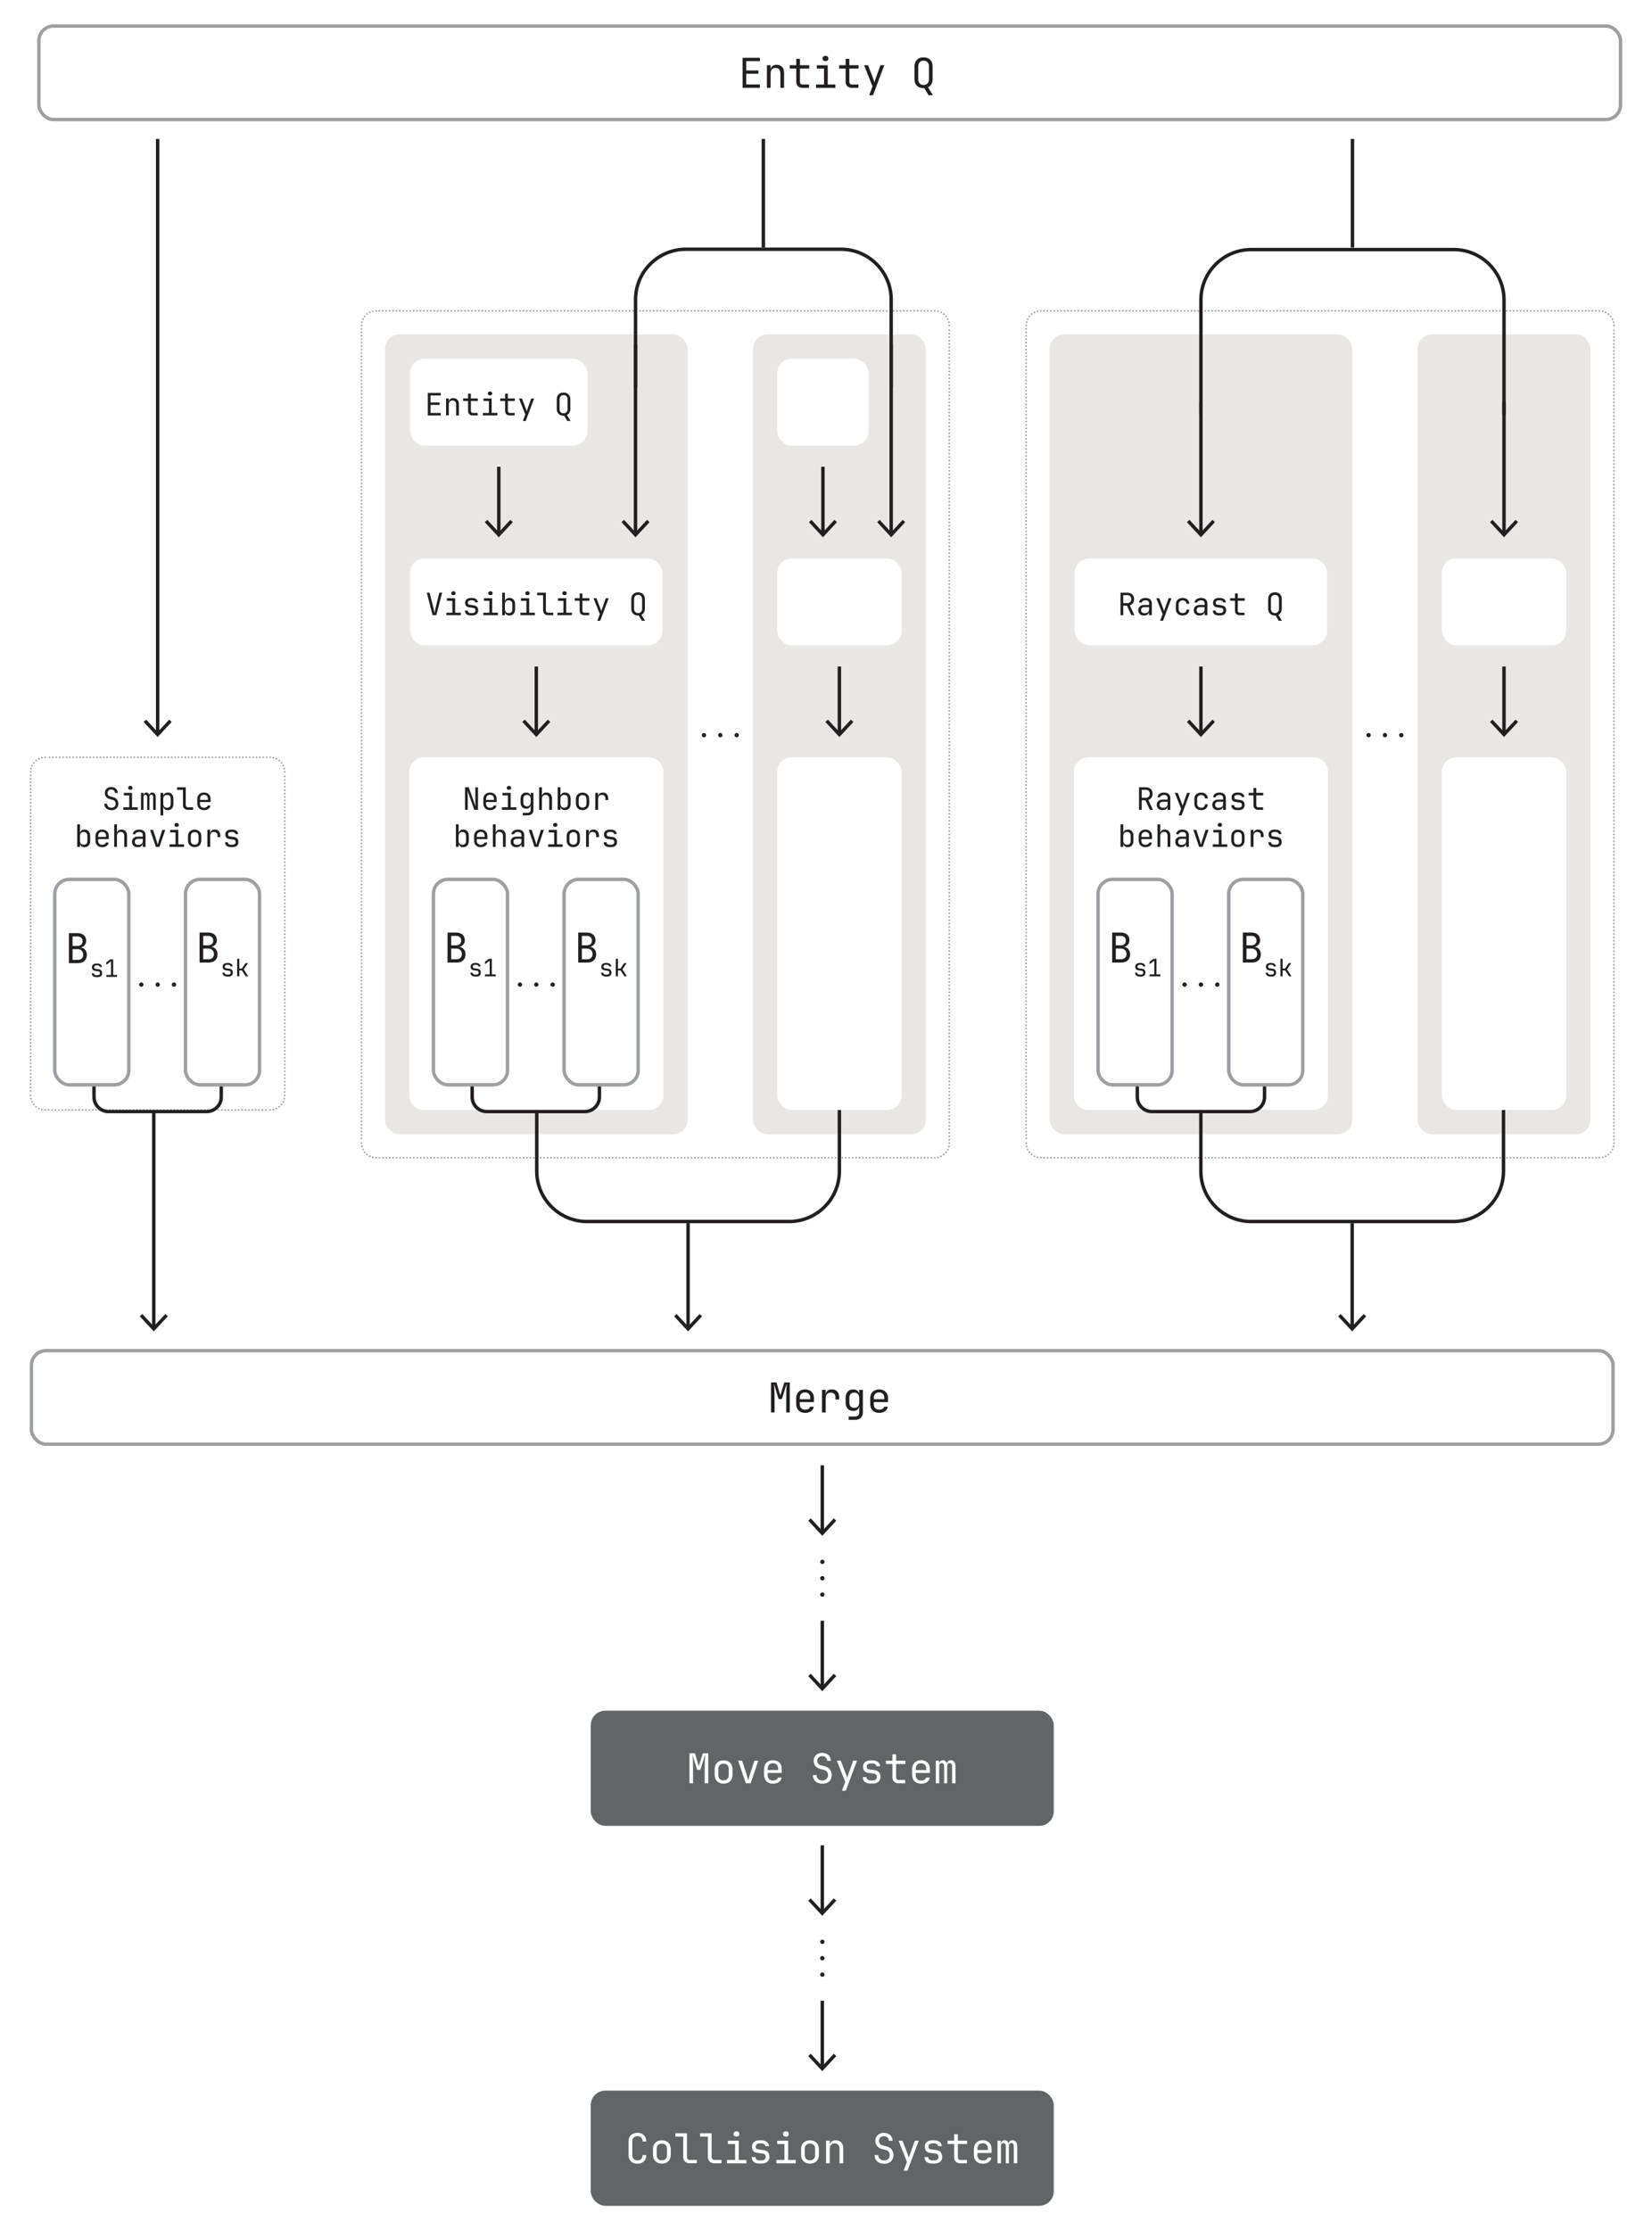 <?xml version="1.0" encoding="UTF-8"?>
<svg id="a" data-name="Layer 1" xmlns="http://www.w3.org/2000/svg" xmlns:xlink="http://www.w3.org/1999/xlink" viewBox="0 0 481.89 650.21">
  <defs>
    <style>
      .u {
        stroke-dasharray: 0 0 0 1;
      }

      .u, .v, .w, .x, .y, .z, .aa, .ab, .ac {
        fill: none;
      }

      .u, .w, .x, .y, .z, .ab, .ac {
        stroke: #9d9fa2;
      }

      .u, .w, .x, .y, .ab, .ac {
        stroke-linecap: round;
        stroke-linejoin: round;
        stroke-width: .5px;
      }

      .v, .ad, .ae, .af, .ag {
        stroke-width: 0px;
      }

      .w {
        stroke-dasharray: 0 0 0 1;
      }

      .x {
        stroke-dasharray: 0 0 0 .99;
      }

      .ah {
        clip-path: url(#q);
      }

      .ai {
        clip-path: url(#n);
      }

      .aj {
        clip-path: url(#k);
      }

      .ak {
        clip-path: url(#l);
      }

      .al {
        clip-path: url(#p);
      }

      .am {
        clip-path: url(#r);
      }

      .an {
        clip-path: url(#o);
      }

      .ao {
        clip-path: url(#i);
      }

      .ap {
        clip-path: url(#h);
      }

      .aq {
        clip-path: url(#m);
      }

      .ar {
        clip-path: url(#j);
      }

      .as {
        clip-path: url(#g);
      }

      .at {
        clip-path: url(#e);
      }

      .au {
        clip-path: url(#s);
      }

      .av {
        clip-path: url(#t);
      }

      .aw {
        clip-path: url(#f);
      }

      .ax {
        clip-path: url(#d);
      }

      .ay {
        clip-path: url(#c);
      }

      .aa {
        stroke: #231f20;
      }

      .ad {
        fill: #626565;
      }

      .ae {
        fill: #231f20;
      }

      .af {
        fill: #fff;
      }

      .ag {
        fill: #e8e7e5;
      }

      .ab {
        stroke-dasharray: 0 0 0 .95;
      }

      .ac {
        stroke-dasharray: 0 0 0 1;
      }
    </style>
    <clipPath id="c">
      <rect class="v" x="0" y="0" width="481.89" height="650.21"/>
    </clipPath>
    <clipPath id="d">
      <rect class="v" x="0" y="0" width="481.89" height="650.21"/>
    </clipPath>
    <clipPath id="e">
      <rect class="v" x="0" y="0" width="481.89" height="650.21"/>
    </clipPath>
    <clipPath id="f">
      <rect class="v" x="0" y="0" width="481.89" height="650.21"/>
    </clipPath>
    <clipPath id="g">
      <rect class="v" x="0" y="0" width="481.89" height="650.21"/>
    </clipPath>
    <clipPath id="h">
      <rect class="v" x="0" y="0" width="481.89" height="650.21"/>
    </clipPath>
    <clipPath id="i">
      <rect class="v" x="0" y="0" width="481.89" height="650.21"/>
    </clipPath>
    <clipPath id="j">
      <rect class="v" x="0" y="0" width="481.89" height="650.21"/>
    </clipPath>
    <clipPath id="k">
      <rect class="v" x="0" y="0" width="481.89" height="650.21"/>
    </clipPath>
    <clipPath id="l">
      <rect class="v" x="0" y="0" width="481.89" height="650.21"/>
    </clipPath>
    <clipPath id="m">
      <rect class="v" x="0" y="0" width="481.89" height="650.21"/>
    </clipPath>
    <clipPath id="n">
      <rect class="v" x="0" y="0" width="481.89" height="650.21"/>
    </clipPath>
    <clipPath id="o">
      <rect class="v" x="0" y="0" width="481.89" height="650.21"/>
    </clipPath>
    <clipPath id="p">
      <rect class="v" x="0" y="0" width="481.89" height="650.21"/>
    </clipPath>
    <clipPath id="q">
      <rect class="v" x="0" y="0" width="481.89" height="650.21"/>
    </clipPath>
    <clipPath id="r">
      <rect class="v" x="0" y="0" width="481.89" height="650.21"/>
    </clipPath>
    <clipPath id="s">
      <rect class="v" x="0" y="0" width="481.89" height="650.21"/>
    </clipPath>
    <clipPath id="t">
      <rect class="v" x="0" y="0" width="481.89" height="650.21"/>
    </clipPath>
  </defs>
  <g id="b" data-name="Artwork 40">
    <g class="ay">
      <rect class="af" x="0" y="0" width="481.89" height="650.21"/>
      <g class="ax">
        <rect class="ag" x="306.17" y="97.48" width="88.29" height="233.23" rx="4.25" ry="4.25"/>
        <path class="af" d="m317.51,220.8h65.61c2.35,0,4.25,1.9,4.25,4.25v94.32c0,2.35-1.91,4.25-4.25,4.25h-65.61c-2.35,0-4.25-1.91-4.25-4.25v-94.32c0-2.35,1.91-4.25,4.25-4.25Z"/>
        <path class="aa" d="m331.75,312.48v7.35c0,2.35,1.9,4.25,4.25,4.25h28.62c2.35,0,4.25-1.9,4.25-4.25v-7.35"/>
        <path class="ab" d="m105.56,334.24c.4,1.74,1.86,3.08,3.67,3.28"/>
        <line class="w" x1="110.71" y1="337.55" x2="272.16" y2="337.55"/>
        <path class="ab" d="m273.61,337.44c1.74-.4,3.08-1.86,3.28-3.67"/>
        <line class="u" x1="276.91" y1="332.29" x2="276.91" y2="95.4"/>
        <path class="ab" d="m276.81,93.95c-.4-1.74-1.86-3.08-3.67-3.28"/>
        <line class="w" x1="271.66" y1="90.64" x2="110.21" y2="90.64"/>
        <path class="ab" d="m108.76,90.75c-1.74.4-3.08,1.86-3.28,3.67"/>
        <line class="u" x1="105.46" y1="95.9" x2="105.46" y2="332.79"/>
        <path class="y" d="m105.46,333.29h0m0-238.4h0m4.25-4.25h0m162.95,0h0m4.25,4.25h0m0,238.4h0m-4.25,4.25h0m-162.95,0h0"/>
      </g>
      <g>
        <path class="ae" d="m41.22,287.7c-.35,0-.64-.29-.64-.63s.29-.64.64-.64.64.29.64.64-.29.63-.64.63Z"/>
        <path class="ae" d="m46,287.7c-.35,0-.64-.29-.64-.63s.29-.64.64-.64.64.29.64.64-.29.63-.64.63Z"/>
        <path class="ae" d="m50.76,287.7c-.35,0-.64-.29-.64-.63s.29-.64.64-.64.64.29.64.64-.29.63-.64.63Z"/>
      </g>
      <g class="at">
        <path class="ab" d="m9.04,320.32c.4,1.74,1.86,3.08,3.67,3.28"/>
        <line class="x" x1="14.18" y1="323.62" x2="78.29" y2="323.62"/>
        <path class="ab" d="m79.74,323.52c1.74-.4,3.08-1.86,3.28-3.67"/>
        <line class="ac" x1="83.04" y1="318.37" x2="83.04" y2="225.56"/>
        <path class="ab" d="m82.94,224.11c-.4-1.74-1.86-3.08-3.67-3.28"/>
        <line class="x" x1="77.8" y1="220.8" x2="13.68" y2="220.8"/>
        <path class="ab" d="m12.24,220.91c-1.74.4-3.08,1.86-3.28,3.67"/>
        <line class="ac" x1="8.93" y1="226.06" x2="8.93" y2="318.87"/>
        <path class="y" d="m8.93,319.37h0m0-94.32h0m4.25-4.25h0m65.61,0h0m4.25,4.25h0m0,94.32h0m-4.25,4.25h0m-65.61,0h0"/>
      </g>
      <g>
        <path class="ae" d="m32.52,236.2c-.64,0-1.14-.17-1.52-.5s-.57-.8-.57-1.38h.81c0,.37.12.65.35.86s.54.31.93.31.67-.11.89-.32c.22-.22.33-.5.33-.85,0-.26-.07-.49-.21-.69s-.34-.33-.61-.4l-1-.28c-.41-.12-.74-.33-.98-.64-.24-.31-.36-.67-.36-1.09,0-.35.08-.65.23-.92s.38-.47.66-.62c.28-.15.61-.22.97-.22s.7.07.99.22c.28.15.51.35.67.61s.24.56.24.91h-.81c0-.3-.1-.54-.31-.73-.2-.19-.47-.28-.78-.28s-.58.09-.77.28c-.2.19-.3.43-.3.73,0,.24.06.45.19.62.13.17.31.29.54.36l1.03.29c.44.12.78.35,1.02.68.24.33.36.73.36,1.18,0,.58-.18,1.03-.55,1.38-.37.34-.85.51-1.47.51Z"/>
        <path class="ae" d="m35.95,236.11v-.74h1.75v-3.47h-1.58v-.74h2.39v4.21h1.67v.74h-4.23Zm2.07-5.84c-.2,0-.35-.05-.47-.15-.11-.1-.17-.24-.17-.41s.06-.32.17-.43c.11-.1.27-.16.47-.16s.35.05.47.16c.11.1.17.25.17.43s-.06.31-.17.41c-.11.1-.27.15-.47.15Z"/>
        <path class="ae" d="m41.13,236.11v-4.95h.7v.66h.02c.03-.22.12-.4.27-.54.15-.14.33-.21.56-.21.22,0,.4.06.55.19.15.13.26.3.32.51h0c.04-.22.14-.39.28-.51s.33-.19.56-.19c.32,0,.57.12.76.36.19.24.28.54.28.92v3.76h-.76v-3.77c0-.2-.05-.36-.14-.47-.1-.12-.23-.17-.4-.17s-.29.06-.39.17c-.1.12-.14.27-.14.47v3.78h-.67v-3.77c0-.2-.05-.36-.14-.47-.1-.12-.23-.17-.39-.17s-.3.06-.4.17c-.1.12-.14.27-.14.47v3.78h-.76Z"/>
        <path class="ae" d="m46.81,237.73v-6.57h.81v.95h0c.04-.32.18-.58.42-.76.24-.18.55-.27.92-.27.5,0,.89.16,1.19.49s.44.78.44,1.35v1.45c0,.57-.15,1.02-.44,1.35s-.69.49-1.19.49c-.37,0-.68-.09-.92-.28-.24-.19-.38-.44-.42-.76h-.03l.02,1.12v1.44h-.81Zm1.89-2.23c.34,0,.61-.09.8-.27.19-.18.29-.47.29-.87v-1.44c0-.41-.1-.7-.29-.88-.19-.18-.46-.27-.8-.27s-.59.11-.79.32c-.2.21-.29.5-.29.87v1.35c0,.37.1.66.29.87.19.21.46.31.79.31Z"/>
        <path class="ae" d="m54.81,236.11c-.44,0-.79-.13-1.05-.38-.26-.25-.39-.59-.39-1.01v-4.44h-1.71v-.74h2.52v5.17c0,.2.06.37.17.48.11.12.27.18.46.18h1.53v.74h-1.53Z"/>
        <path class="ae" d="m59.49,236.2c-.58,0-1.05-.17-1.41-.53-.36-.35-.54-.84-.54-1.45v-1.17c0-.62.18-1.1.54-1.45.36-.35.83-.53,1.41-.53.39,0,.73.08,1.02.23.29.16.52.38.68.66s.24.62.24,1v.88h-3.1v.47c0,.37.1.65.31.87.21.21.49.32.84.32.3,0,.55-.06.74-.18s.31-.27.36-.47h.81c-.05.41-.25.74-.6.99-.35.24-.78.36-1.3.36Zm-1.15-2.99h2.3v-.25c0-.39-.1-.69-.3-.91-.2-.21-.48-.32-.85-.32s-.65.11-.85.32c-.2.21-.3.52-.3.91v.25Z"/>
      </g>
      <g>
        <path class="ae" d="m24.67,247c-.37,0-.68-.09-.92-.28-.24-.18-.38-.44-.42-.76h0v.95h-.81v-6.57h.81v1.44l-.02,1.12h0c.05-.32.19-.57.44-.76s.55-.28.92-.28c.5,0,.89.17,1.19.5s.44.78.44,1.35v1.45c0,.56-.15,1.01-.44,1.34-.29.33-.69.5-1.19.5Zm-.27-.7c.34,0,.61-.09.8-.27s.29-.47.29-.87v-1.44c0-.41-.1-.7-.29-.88-.19-.18-.46-.27-.8-.27s-.59.1-.79.31c-.2.21-.29.5-.29.87v1.35c0,.37.1.66.29.87.19.21.46.32.79.32Z"/>
        <path class="ae" d="m29.79,247c-.58,0-1.05-.18-1.41-.53-.36-.35-.54-.83-.54-1.45v-1.17c0-.62.18-1.1.54-1.45.36-.35.83-.53,1.41-.53.39,0,.73.08,1.02.23.29.16.52.38.68.66s.24.62.24,1v.88h-3.1v.47c0,.37.1.66.31.87s.49.32.84.32c.3,0,.55-.06.74-.18.19-.12.31-.27.36-.47h.81c-.05.41-.25.74-.6.98-.35.24-.78.37-1.3.37Zm-1.15-2.99h2.3v-.25c0-.39-.1-.69-.3-.9-.2-.21-.48-.32-.85-.32s-.65.11-.85.32c-.2.21-.3.51-.3.9v.25Z"/>
        <path class="ae" d="m33.31,246.91v-6.57h.81v2.56h0c.04-.33.18-.58.4-.76s.53-.27.91-.27c.5,0,.89.15,1.19.46.29.31.44.72.44,1.25v3.33h-.81v-3.2c0-.37-.09-.66-.28-.86s-.45-.3-.77-.3-.6.1-.8.32c-.2.21-.29.51-.29.89v3.15h-.81Z"/>
        <path class="ae" d="m40.15,247c-.51,0-.92-.14-1.21-.43-.3-.29-.45-.66-.45-1.12,0-.31.07-.57.21-.8.14-.23.33-.41.58-.54.25-.13.53-.19.85-.19h1.53v-.39c0-.64-.35-.96-1.05-.96-.31,0-.56.06-.76.17-.19.12-.29.27-.31.48h-.81c.03-.39.21-.71.54-.97.33-.25.78-.38,1.33-.38.6,0,1.06.14,1.38.43.32.29.48.69.48,1.21v3.4h-.8v-.9h-.02c-.05.31-.2.55-.46.72-.26.18-.6.27-1.03.27Zm.2-.68c.4,0,.71-.1.95-.29.23-.19.35-.45.35-.78v-.69h-1.44c-.26,0-.48.08-.64.24-.17.16-.25.37-.25.63s.09.49.27.65.44.24.76.24Z"/>
        <path class="ae" d="m45.46,246.91l-1.68-4.95h.87l1.08,3.33c.07.2.12.39.17.57s.08.33.11.43c.03-.1.07-.24.11-.43.04-.18.09-.37.15-.57l1.08-3.33h.85l-1.68,4.95h-1.06Z"/>
        <path class="ae" d="m49.45,246.91v-.74h1.75v-3.47h-1.58v-.74h2.39v4.21h1.67v.74h-4.23Zm2.07-5.84c-.2,0-.35-.05-.47-.15-.11-.1-.17-.24-.17-.41s.06-.32.17-.43c.11-.11.27-.16.47-.16s.35.05.47.16c.11.11.17.25.17.43s-.06.31-.17.41c-.11.1-.27.15-.47.15Z"/>
        <path class="ae" d="m56.79,246.98c-.59,0-1.07-.17-1.42-.52-.35-.35-.53-.83-.53-1.46v-1.13c0-.63.17-1.12.52-1.46.35-.34.82-.52,1.42-.52s1.07.17,1.42.52c.35.34.52.83.52,1.46v1.13c0,.62-.18,1.11-.53,1.46-.35.35-.82.52-1.42.52Zm0-.72c.35,0,.63-.1.83-.3.2-.2.3-.49.3-.87v-1.31c0-.38-.1-.67-.3-.87-.2-.2-.48-.3-.83-.3s-.62.1-.83.3c-.2.2-.31.49-.31.87v1.31c0,.38.1.67.31.87.2.2.48.3.83.3Z"/>
        <path class="ae" d="m60.49,246.91v-4.95h.81v.95h.02c.04-.32.18-.57.41-.76.23-.19.53-.28.92-.28.52,0,.91.16,1.19.46.28.31.42.75.42,1.32v.42h-.81v-.42c0-.72-.35-1.08-1.05-1.08-.35,0-.62.1-.81.3-.19.21-.28.5-.28.88v3.15h-.81Z"/>
        <path class="ae" d="m67.39,246.98c-.55,0-.98-.12-1.28-.37-.3-.25-.45-.6-.45-1.06h.81c0,.23.08.41.24.54s.39.19.68.19h.4c.3,0,.53-.07.7-.2.16-.13.25-.32.25-.56,0-.43-.19-.67-.58-.72l-1.37-.2c-.34-.05-.6-.19-.78-.42-.19-.23-.28-.54-.28-.91,0-.43.15-.77.45-1.02s.71-.37,1.23-.37h.4c.48,0,.87.12,1.17.36.3.24.47.55.49.93h-.82c-.01-.17-.09-.32-.25-.43-.15-.11-.35-.17-.6-.17h-.4c-.28,0-.49.06-.65.19-.16.13-.23.3-.23.51,0,.35.16.55.48.59l1.28.18c.84.12,1.26.61,1.26,1.48,0,.46-.15.82-.45,1.08-.3.25-.73.38-1.28.38h-.4Z"/>
      </g>
      <g class="aw">
        <rect class="z" x="11.35" y="7.59" width="461.35" height="27.26" rx="4.25" ry="4.25"/>
      </g>
      <g>
        <path class="ae" d="m216.61,25.61v-8.76h5.04v.98h-3.97v2.71h3.55v.96h-3.55v3.12h3.97v.98h-5.04Z"/>
        <path class="ae" d="m223.71,25.61v-6.6h1.08v1.26h.01c.06-.44.24-.78.54-1.02s.71-.36,1.21-.36c.66,0,1.19.2,1.58.61.39.41.59.96.59,1.67v4.44h-1.08v-4.25c0-.5-.13-.89-.38-1.16s-.59-.4-1.03-.4-.8.14-1.06.42c-.26.28-.39.68-.39,1.19v4.2h-1.08Z"/>
        <path class="ae" d="m234.07,25.61c-.54,0-.98-.16-1.31-.47-.33-.32-.49-.74-.49-1.27v-3.88h-1.9v-.98h1.9v-1.86h1.08v1.86h2.7v.98h-2.7v3.88c0,.22.07.41.2.55.13.14.31.21.52.21h1.92v.98h-1.92Z"/>
        <path class="ae" d="m238.03,25.61v-.98h2.34v-4.63h-2.1v-.98h3.18v5.62h2.22v.98h-5.64Zm2.76-7.79c-.26,0-.47-.07-.62-.21-.15-.13-.23-.32-.23-.55s.08-.43.23-.57c.15-.14.36-.21.62-.21s.47.07.62.21c.15.14.23.33.23.57s-.08.42-.23.55c-.15.14-.36.21-.62.21Z"/>
        <path class="ae" d="m248.47,25.61c-.54,0-.98-.16-1.31-.47-.33-.32-.49-.74-.49-1.27v-3.88h-1.9v-.98h1.9v-1.86h1.08v1.86h2.7v.98h-2.7v3.88c0,.22.07.41.2.55.13.14.31.21.52.21h1.92v.98h-1.92Z"/>
        <path class="ae" d="m253.54,27.77l.97-2.57-2.46-6.19h1.16l1.56,4.08c.06.16.12.33.18.5.06.18.1.33.12.46.02-.13.06-.28.12-.46.06-.18.11-.34.17-.5l1.45-4.08h1.14l-3.29,8.76h-1.13Z"/>
        <path class="ae" d="m270.87,27.77l-1.24-2.05s-.07,0-.11,0c-.04,0-.08,0-.12,0-.81,0-1.45-.23-1.93-.7-.48-.47-.71-1.09-.71-1.88v-3.84c0-.79.24-1.41.71-1.88.48-.47,1.12-.7,1.93-.7s1.45.23,1.93.7c.48.47.71,1.09.71,1.88v3.84c0,.54-.12,1-.35,1.4-.23.4-.56.7-.98.9l1.4,2.32h-1.25Zm-1.46-3c.47,0,.85-.15,1.13-.44.28-.3.43-.69.43-1.18v-3.84c0-.5-.14-.89-.43-1.18s-.66-.44-1.13-.44-.85.15-1.13.44c-.28.29-.43.69-.43,1.18v3.84c0,.49.14.88.43,1.18.28.3.66.44,1.13.44Z"/>
      </g>
      <g class="as">
        <rect class="z" x="9.18" y="393.79" width="461.35" height="27.26" rx="4.25" ry="4.25"/>
      </g>
      <g>
        <path class="ae" d="m224.9,411.81v-8.76h1.6l1.12,3.79,1.16-3.79h1.6v8.76h-1.04v-4.14c0-.39,0-.84.02-1.35.01-.51.03-1.02.05-1.54.02-.52.05-.99.08-1.4l-1.42,4.52h-.94l-1.36-4.42c.06.59.11,1.24.13,1.94.02.7.04,1.45.04,2.24v4.14h-1.04Z"/>
        <path class="ae" d="m234.83,411.93c-.78,0-1.4-.23-1.88-.7-.48-.47-.71-1.11-.71-1.94v-1.56c0-.82.24-1.47.71-1.94.48-.47,1.1-.7,1.88-.7.52,0,.97.1,1.36.31s.69.5.91.88c.22.38.32.82.32,1.33v1.18h-4.13v.62c0,.49.14.87.42,1.16.28.28.65.43,1.12.43.4,0,.73-.08.99-.23.26-.16.42-.37.47-.63h1.08c-.07.55-.34.99-.8,1.31s-1.04.49-1.74.49Zm-1.54-3.98h3.07v-.34c0-.52-.13-.92-.4-1.21-.27-.29-.65-.43-1.13-.43s-.87.14-1.13.43c-.27.28-.4.69-.4,1.21v.34Z"/>
        <path class="ae" d="m239.78,411.81v-6.6h1.08v1.26h.02c.06-.42.24-.76.54-1.01.3-.25.71-.37,1.22-.37.69,0,1.22.21,1.59.62.37.41.56,1,.56,1.76v.56h-1.08v-.56c0-.96-.47-1.44-1.4-1.44-.47,0-.83.14-1.08.41s-.37.66-.37,1.18v4.2h-1.08Z"/>
        <path class="ae" d="m247.56,413.97v-.98h1.86c.38,0,.67-.11.89-.32.22-.21.32-.5.32-.86v-.6l.02-1.08h-.04c-.06.39-.25.7-.56.91-.31.21-.7.32-1.18.32-.68,0-1.22-.22-1.61-.65-.39-.43-.59-1.02-.59-1.78v-1.39c0-.75.2-1.35.59-1.79.39-.44.93-.66,1.61-.66.47,0,.86.11,1.18.34.31.22.5.53.56.92h.02v-1.14h1.07v6.6c0,.66-.21,1.19-.62,1.58s-.97.58-1.69.58h-1.85Zm1.64-3.52c.45,0,.8-.14,1.06-.42.26-.28.38-.67.38-1.16v-1.26c0-.5-.13-.88-.38-1.16-.26-.28-.61-.42-1.06-.42s-.81.13-1.06.4-.38.62-.38,1.07v1.5c0,.45.13.8.38,1.07s.61.4,1.06.4Z"/>
        <path class="ae" d="m256.43,411.93c-.78,0-1.4-.23-1.88-.7-.48-.47-.71-1.11-.71-1.94v-1.56c0-.82.24-1.47.71-1.94.48-.47,1.1-.7,1.88-.7.52,0,.97.1,1.36.31s.69.5.91.88c.22.38.32.82.32,1.33v1.18h-4.13v.62c0,.49.14.87.42,1.16.28.28.65.43,1.12.43.4,0,.73-.08.99-.23.26-.16.42-.37.47-.63h1.08c-.07.55-.34.99-.8,1.31s-1.04.49-1.74.49Zm-1.54-3.98h3.07v-.34c0-.52-.13-.92-.4-1.21-.27-.29-.65-.43-1.13-.43s-.87.14-1.13.43c-.27.28-.4.69-.4,1.21v.34Z"/>
      </g>
      <g>
        <path class="ae" d="m205.35,214.97c-.35,0-.64-.29-.64-.63s.29-.64.64-.64.64.29.64.64-.29.63-.64.63Z"/>
        <path class="ae" d="m210.11,214.97c-.35,0-.64-.29-.64-.63s.29-.64.64-.64.64.29.64.64-.29.63-.64.63Z"/>
        <path class="ae" d="m214.89,214.97c-.35,0-.64-.29-.64-.63s.29-.64.64-.64.64.29.64.64-.29.63-.64.63Z"/>
      </g>
      <g>
        <path class="ae" d="m399.22,214.97c-.35,0-.64-.29-.64-.63s.29-.64.64-.64.64.29.64.64-.29.63-.64.63Z"/>
        <path class="ae" d="m403.99,214.97c-.35,0-.64-.29-.64-.63s.29-.64.64-.64.64.29.64.64-.29.63-.64.63Z"/>
        <path class="ae" d="m408.76,214.97c-.35,0-.64-.29-.64-.63s.29-.64.64-.64.64.29.64.64-.29.63-.64.63Z"/>
      </g>
      <g class="ap">
        <path class="ab" d="m299.44,334.24c.4,1.74,1.86,3.08,3.67,3.28"/>
        <line class="w" x1="304.58" y1="337.55" x2="466.03" y2="337.55"/>
        <path class="ab" d="m467.48,337.44c1.74-.4,3.08-1.86,3.28-3.67"/>
        <line class="u" x1="470.78" y1="332.29" x2="470.78" y2="95.4"/>
        <path class="ab" d="m470.68,93.95c-.4-1.74-1.86-3.08-3.67-3.28"/>
        <line class="w" x1="465.53" y1="90.64" x2="304.08" y2="90.64"/>
        <path class="ab" d="m302.64,90.75c-1.74.4-3.08,1.86-3.28,3.67"/>
        <line class="u" x1="299.33" y1="95.9" x2="299.33" y2="332.79"/>
        <path class="y" d="m299.33,333.29h0m0-238.4h0m4.25-4.25h0m162.95,0h0m4.25,4.25h0m0,238.4h0m-4.25,4.25h0m-162.95,0h0"/>
        <rect class="ag" x="112.3" y="97.48" width="88.29" height="233.23" rx="4.25" ry="4.25"/>
        <rect class="af" x="119.63" y="104.57" width="51.74" height="25.35" rx="4.25" ry="4.25"/>
        <path class="af" d="m123.63,220.8h65.61c2.35,0,4.25,1.9,4.25,4.25v94.32c0,2.35-1.91,4.25-4.25,4.25h-65.61c-2.35,0-4.25-1.91-4.25-4.25v-94.32c0-2.35,1.91-4.25,4.25-4.25Z"/>
        <rect class="af" x="119.63" y="162.81" width="73.61" height="25.35" rx="4.25" ry="4.25"/>
      </g>
      <g>
        <path class="ae" d="m126.18,179.37l-1.69-6.57h.83l1.12,4.47c.08.31.14.6.19.86.05.26.09.46.11.6.02-.14.06-.34.12-.61.06-.27.12-.56.2-.87l1.08-4.46h.84l-1.7,6.57h-1.11Z"/>
        <path class="ae" d="m130.2,179.37v-.74h1.75v-3.47h-1.58v-.74h2.39v4.21h1.67v.74h-4.23Zm2.07-5.84c-.2,0-.35-.05-.47-.15-.11-.1-.17-.24-.17-.41s.06-.32.17-.43c.11-.11.27-.16.47-.16s.35.05.47.16c.11.11.17.25.17.43s-.06.31-.17.41c-.11.1-.27.15-.47.15Z"/>
        <path class="ae" d="m137.34,179.44c-.55,0-.98-.12-1.28-.37-.3-.25-.45-.6-.45-1.06h.81c0,.23.08.41.24.54s.39.19.68.19h.4c.3,0,.53-.07.7-.2.16-.13.25-.32.25-.56,0-.43-.19-.67-.58-.72l-1.37-.2c-.34-.05-.6-.19-.78-.42-.19-.23-.28-.54-.28-.91,0-.43.15-.77.45-1.02s.71-.37,1.23-.37h.4c.48,0,.87.12,1.17.36.3.24.47.55.49.93h-.82c-.01-.17-.09-.32-.25-.43-.15-.11-.35-.17-.6-.17h-.4c-.28,0-.49.06-.65.19-.16.13-.23.3-.23.51,0,.35.16.55.48.59l1.28.18c.84.12,1.26.61,1.26,1.48,0,.46-.15.82-.45,1.08-.3.25-.73.38-1.28.38h-.4Z"/>
        <path class="ae" d="m141,179.37v-.74h1.75v-3.47h-1.58v-.74h2.39v4.21h1.67v.74h-4.23Zm2.07-5.84c-.2,0-.35-.05-.47-.15-.11-.1-.17-.24-.17-.41s.06-.32.17-.43c.11-.11.27-.16.47-.16s.35.05.47.16c.11.11.17.25.17.43s-.06.31-.17.41c-.11.1-.27.15-.47.15Z"/>
        <path class="ae" d="m148.63,179.46c-.37,0-.68-.09-.92-.28-.24-.18-.38-.44-.42-.76h0v.95h-.81v-6.57h.81v1.44l-.02,1.12h0c.05-.32.19-.57.44-.76s.55-.28.92-.28c.5,0,.89.17,1.19.5s.44.78.44,1.35v1.45c0,.56-.15,1.01-.44,1.34-.29.33-.69.5-1.19.5Zm-.27-.7c.34,0,.61-.09.8-.27s.29-.47.29-.87v-1.44c0-.41-.1-.7-.29-.88-.19-.18-.46-.27-.8-.27s-.59.1-.79.31c-.2.21-.29.5-.29.87v1.35c0,.37.1.66.29.87.19.21.46.32.79.32Z"/>
        <path class="ae" d="m151.8,179.37v-.74h1.75v-3.47h-1.58v-.74h2.39v4.21h1.67v.74h-4.23Zm2.07-5.84c-.2,0-.35-.05-.47-.15-.11-.1-.17-.24-.17-.41s.06-.32.17-.43c.11-.11.27-.16.47-.16s.35.05.47.16c.11.11.17.25.17.43s-.06.31-.17.41c-.11.1-.27.15-.47.15Z"/>
        <path class="ae" d="m159.86,179.37c-.44,0-.79-.13-1.05-.38-.26-.26-.39-.59-.39-1.01v-4.44h-1.71v-.74h2.52v5.17c0,.2.06.36.17.48s.27.18.46.18h1.53v.74h-1.53Z"/>
        <path class="ae" d="m162.6,179.37v-.74h1.75v-3.47h-1.58v-.74h2.39v4.21h1.67v.74h-4.23Zm2.07-5.84c-.2,0-.35-.05-.47-.15-.11-.1-.17-.24-.17-.41s.06-.32.17-.43c.11-.11.27-.16.47-.16s.35.05.47.16c.11.11.17.25.17.43s-.06.31-.17.41c-.11.1-.27.15-.47.15Z"/>
        <path class="ae" d="m170.43,179.37c-.41,0-.73-.12-.98-.36-.25-.24-.37-.55-.37-.95v-2.91h-1.42v-.74h1.42v-1.39h.81v1.39h2.03v.74h-2.03v2.91c0,.17.05.3.15.41.1.11.23.16.39.16h1.44v.74h-1.44Z"/>
        <path class="ae" d="m174.24,180.99l.73-1.93-1.85-4.64h.87l1.17,3.06c.05.12.09.25.14.38s.07.25.09.34c.02-.1.05-.21.09-.34.04-.13.08-.26.13-.38l1.09-3.06h.85l-2.47,6.57h-.85Z"/>
        <path class="ae" d="m187.23,180.99l-.93-1.54s-.05,0-.08,0c-.03,0-.06,0-.09,0-.61,0-1.09-.18-1.44-.53-.36-.35-.54-.82-.54-1.41v-2.88c0-.59.18-1.06.54-1.41s.84-.53,1.44-.53,1.09.18,1.44.53.54.82.54,1.41v2.88c0,.4-.09.75-.26,1.05-.17.3-.42.53-.74.68l1.05,1.74h-.94Zm-1.1-2.25c.35,0,.64-.11.85-.33.21-.22.32-.52.32-.88v-2.88c0-.37-.11-.67-.32-.89-.21-.22-.5-.33-.85-.33s-.64.11-.85.33c-.21.22-.32.51-.32.89v2.88c0,.37.11.66.32.88.21.22.5.33.85.33Z"/>
      </g>
      <g>
        <path class="ae" d="m124.79,121.13v-6.57h3.78v.74h-2.98v2.04h2.66v.72h-2.66v2.34h2.98v.74h-3.78Z"/>
        <path class="ae" d="m130.12,121.13v-4.95h.81v.95h0c.04-.33.18-.59.4-.77s.53-.27.91-.27c.5,0,.89.15,1.19.46.29.31.44.72.44,1.25v3.33h-.81v-3.19c0-.38-.09-.67-.28-.87-.19-.2-.45-.3-.77-.3s-.6.11-.8.31c-.2.21-.29.51-.29.89v3.15h-.81Z"/>
        <path class="ae" d="m137.89,121.13c-.41,0-.73-.12-.98-.36-.25-.24-.37-.55-.37-.95v-2.91h-1.42v-.74h1.42v-1.4h.81v1.4h2.03v.74h-2.03v2.91c0,.17.05.3.15.41.1.1.23.16.39.16h1.44v.74h-1.44Z"/>
        <path class="ae" d="m140.86,121.13v-.74h1.75v-3.47h-1.58v-.74h2.39v4.21h1.67v.74h-4.23Zm2.07-5.84c-.2,0-.35-.05-.47-.15-.11-.1-.17-.24-.17-.41s.06-.32.17-.43c.11-.1.27-.16.47-.16s.35.05.47.16c.11.1.17.25.17.43s-.06.31-.17.41c-.11.1-.27.15-.47.15Z"/>
        <path class="ae" d="m148.69,121.13c-.41,0-.73-.12-.98-.36-.25-.24-.37-.55-.37-.95v-2.91h-1.42v-.74h1.42v-1.4h.81v1.4h2.03v.74h-2.03v2.91c0,.17.05.3.15.41.1.1.23.16.39.16h1.44v.74h-1.44Z"/>
        <path class="ae" d="m152.5,122.75l.73-1.93-1.85-4.64h.87l1.17,3.06c.05.12.09.25.14.38.04.13.07.25.09.34.02-.1.05-.21.09-.34.04-.13.08-.26.13-.38l1.09-3.06h.85l-2.47,6.57h-.85Z"/>
        <path class="ae" d="m165.49,122.75l-.93-1.54s-.05,0-.08,0c-.03,0-.06,0-.09,0-.61,0-1.09-.17-1.44-.53-.36-.35-.54-.82-.54-1.41v-2.88c0-.59.18-1.06.54-1.41.36-.35.84-.53,1.44-.53s1.09.18,1.44.53c.36.35.54.82.54,1.41v2.88c0,.4-.09.75-.26,1.05-.17.3-.42.52-.74.67l1.05,1.74h-.94Zm-1.1-2.25c.35,0,.64-.11.85-.33.21-.22.32-.52.32-.88v-2.88c0-.37-.11-.67-.32-.89s-.5-.33-.85-.33-.64.11-.85.33c-.21.22-.32.51-.32.89v2.88c0,.37.11.66.32.88.21.22.5.33.85.33Z"/>
      </g>
      <line class="aa" x1="145.5" y1="136.09" x2="145.5" y2="155.91"/>
      <polyline class="aa" points="149.22 151.9 145.5 155.91 141.77 151.9"/>
      <line class="aa" x1="156.44" y1="194.33" x2="156.44" y2="214.15"/>
      <polyline class="aa" points="160.16 210.15 156.44 214.15 152.71 210.15"/>
      <g>
        <path class="ae" d="m151.68,287.7c-.35,0-.64-.29-.64-.63s.29-.64.64-.64.64.29.64.64-.29.63-.64.63Z"/>
        <path class="ae" d="m156.44,287.7c-.35,0-.64-.29-.64-.63s.29-.64.64-.64.64.29.64.64-.29.63-.64.63Z"/>
        <path class="ae" d="m161.22,287.7c-.35,0-.64-.29-.64-.63s.29-.64.64-.64.64.29.64.64-.29.63-.64.63Z"/>
      </g>
      <g>
        <path class="ae" d="m135.65,236.11v-6.57h1.08l2.01,5.62c-.01-.15-.03-.33-.04-.55s-.03-.45-.04-.69c0-.24-.01-.47-.01-.69v-3.69h.78v6.57h-1.08l-2-5.62c.01.14.02.33.04.54.01.22.02.45.03.69,0,.24.01.47.01.7v3.69h-.78Z"/>
        <path class="ae" d="m142.94,236.2c-.58,0-1.05-.17-1.41-.53-.36-.35-.54-.84-.54-1.45v-1.17c0-.62.18-1.1.54-1.45.36-.35.83-.53,1.41-.53.39,0,.73.08,1.02.23.29.16.52.38.68.66s.24.62.24,1v.88h-3.1v.47c0,.37.1.65.31.87.21.21.49.32.84.32.3,0,.55-.06.74-.18s.31-.27.36-.47h.81c-.05.41-.25.74-.6.99-.35.24-.78.36-1.3.36Zm-1.15-2.99h2.3v-.25c0-.39-.1-.69-.3-.91-.2-.21-.48-.32-.85-.32s-.65.11-.85.32c-.2.21-.3.52-.3.91v.25Z"/>
        <path class="ae" d="m146.4,236.11v-.74h1.75v-3.47h-1.58v-.74h2.39v4.21h1.67v.74h-4.23Zm2.07-5.84c-.2,0-.35-.05-.47-.15-.11-.1-.17-.24-.17-.41s.06-.32.17-.43c.11-.1.27-.16.47-.16s.35.05.47.16c.11.1.17.25.17.43s-.06.31-.17.41c-.11.1-.27.15-.47.15Z"/>
        <path class="ae" d="m152.49,237.73v-.74h1.4c.28,0,.5-.08.67-.24.16-.16.24-.37.24-.64v-.45l.02-.81h-.03c-.05.29-.19.52-.42.68-.23.16-.53.24-.88.24-.51,0-.91-.16-1.21-.49-.29-.32-.44-.77-.44-1.33v-1.04c0-.56.15-1.01.44-1.34s.7-.49,1.21-.49c.35,0,.65.08.88.25.23.17.38.4.42.69h.02v-.85h.8v4.95c0,.5-.15.89-.46,1.18s-.73.44-1.26.44h-1.39Zm1.23-2.64c.34,0,.6-.1.79-.32.19-.21.29-.5.29-.87v-.94c0-.37-.1-.66-.29-.87-.19-.21-.46-.32-.79-.32s-.61.1-.8.3c-.19.2-.28.46-.28.8v1.12c0,.34.09.6.28.8.19.2.45.3.8.3Z"/>
        <path class="ae" d="m157.27,236.11v-6.57h.81v2.57h0c.04-.33.18-.59.4-.77s.53-.27.91-.27c.5,0,.89.15,1.19.46.29.31.44.72.44,1.25v3.33h-.81v-3.19c0-.37-.09-.66-.28-.86-.19-.2-.45-.3-.77-.3s-.6.11-.8.31c-.2.21-.29.51-.29.89v3.15h-.81Z"/>
        <path class="ae" d="m164.83,236.2c-.37,0-.68-.09-.92-.27-.24-.18-.38-.44-.42-.76h0v.94h-.81v-6.57h.81v1.44l-.02,1.12h0c.05-.32.19-.57.44-.76.24-.19.55-.28.92-.28.5,0,.89.16,1.19.49s.44.78.44,1.35v1.45c0,.56-.15,1.01-.44,1.34s-.69.49-1.19.49Zm-.27-.7c.34,0,.61-.09.8-.27.19-.18.29-.47.29-.87v-1.44c0-.41-.1-.7-.29-.88-.19-.18-.46-.27-.8-.27s-.59.11-.79.32c-.2.21-.29.5-.29.87v1.35c0,.37.1.66.29.87.19.21.46.31.79.31Z"/>
        <path class="ae" d="m169.94,236.18c-.59,0-1.07-.17-1.42-.52-.35-.35-.53-.83-.53-1.46v-1.13c0-.63.17-1.12.52-1.46.35-.35.82-.52,1.42-.52s1.07.17,1.42.52c.35.35.52.83.52,1.46v1.13c0,.62-.18,1.11-.53,1.46-.35.35-.82.52-1.42.52Zm0-.72c.35,0,.63-.1.83-.3.2-.2.3-.49.3-.87v-1.31c0-.38-.1-.68-.3-.87-.2-.2-.48-.3-.83-.3s-.62.1-.83.3c-.2.2-.31.49-.31.87v1.31c0,.38.1.67.31.87.2.2.48.3.83.3Z"/>
        <path class="ae" d="m173.65,236.11v-4.95h.81v.95h.02c.04-.32.18-.57.41-.76.23-.19.53-.28.92-.28.52,0,.91.15,1.19.46.28.31.42.75.42,1.32v.42h-.81v-.42c0-.72-.35-1.08-1.05-1.08-.35,0-.62.1-.81.31-.19.2-.28.5-.28.88v3.15h-.81Z"/>
      </g>
      <g>
        <path class="ae" d="m135.13,247c-.37,0-.68-.09-.92-.28-.24-.18-.38-.44-.42-.76h0v.95h-.81v-6.57h.81v1.44l-.02,1.12h0c.05-.32.19-.57.44-.76s.55-.28.92-.28c.5,0,.89.17,1.19.5s.44.78.44,1.35v1.45c0,.56-.15,1.01-.44,1.34-.29.33-.69.5-1.19.5Zm-.27-.7c.34,0,.61-.09.8-.27s.29-.47.29-.87v-1.44c0-.41-.1-.7-.29-.88-.19-.18-.46-.27-.8-.27s-.59.1-.79.31c-.2.21-.29.5-.29.87v1.35c0,.37.1.66.29.87.19.21.46.32.79.32Z"/>
        <path class="ae" d="m140.24,247c-.58,0-1.05-.18-1.41-.53-.36-.35-.54-.83-.54-1.45v-1.17c0-.62.18-1.1.54-1.45.36-.35.83-.53,1.41-.53.39,0,.73.08,1.02.23.29.16.52.38.68.66s.24.62.24,1v.88h-3.1v.47c0,.37.1.66.31.87s.49.32.84.32c.3,0,.55-.06.74-.18.19-.12.31-.27.36-.47h.81c-.05.41-.25.74-.6.98-.35.24-.78.37-1.3.37Zm-1.15-2.99h2.3v-.25c0-.39-.1-.69-.3-.9-.2-.21-.48-.32-.85-.32s-.65.11-.85.32c-.2.21-.3.51-.3.9v.25Z"/>
        <path class="ae" d="m143.77,246.91v-6.57h.81v2.56h0c.04-.33.18-.58.4-.76s.53-.27.91-.27c.5,0,.89.15,1.19.46.29.31.44.72.44,1.25v3.33h-.81v-3.2c0-.37-.09-.66-.28-.86s-.45-.3-.77-.3-.6.1-.8.32c-.2.21-.29.51-.29.89v3.15h-.81Z"/>
        <path class="ae" d="m150.61,247c-.51,0-.92-.14-1.21-.43-.3-.29-.45-.66-.45-1.12,0-.31.07-.57.21-.8.14-.23.33-.41.58-.54.25-.13.53-.19.85-.19h1.53v-.39c0-.64-.35-.96-1.05-.96-.31,0-.56.06-.76.17-.19.12-.29.27-.31.48h-.81c.03-.39.21-.71.54-.97.33-.25.78-.38,1.33-.38.6,0,1.06.14,1.38.43.32.29.48.69.48,1.21v3.4h-.8v-.9h-.02c-.05.31-.2.55-.46.72-.26.18-.6.27-1.03.27Zm.2-.68c.4,0,.71-.1.95-.29.23-.19.35-.45.35-.78v-.69h-1.44c-.26,0-.48.08-.64.24-.17.16-.25.37-.25.63s.09.49.27.65.44.24.76.24Z"/>
        <path class="ae" d="m155.91,246.91l-1.68-4.95h.87l1.08,3.33c.07.2.12.39.17.57s.08.33.11.43c.03-.1.07-.24.11-.43.04-.18.09-.37.15-.57l1.08-3.33h.85l-1.68,4.95h-1.06Z"/>
        <path class="ae" d="m159.9,246.91v-.74h1.75v-3.47h-1.58v-.74h2.39v4.21h1.67v.74h-4.23Zm2.07-5.84c-.2,0-.35-.05-.47-.15-.11-.1-.17-.24-.17-.41s.06-.32.17-.43c.11-.11.27-.16.47-.16s.35.05.47.16c.11.11.17.25.17.43s-.06.31-.17.41c-.11.1-.27.15-.47.15Z"/>
        <path class="ae" d="m167.24,246.98c-.59,0-1.07-.17-1.42-.52-.35-.35-.53-.83-.53-1.46v-1.13c0-.63.17-1.12.52-1.46.35-.34.82-.52,1.42-.52s1.07.17,1.42.52c.35.34.52.83.52,1.46v1.13c0,.62-.18,1.11-.53,1.46-.35.35-.82.52-1.42.52Zm0-.72c.35,0,.63-.1.83-.3.2-.2.3-.49.3-.87v-1.31c0-.38-.1-.67-.3-.87-.2-.2-.48-.3-.83-.3s-.62.1-.83.3c-.2.2-.31.49-.31.87v1.31c0,.38.1.67.31.87.2.2.48.3.83.3Z"/>
        <path class="ae" d="m170.95,246.91v-4.95h.81v.95h.02c.04-.32.18-.57.41-.76.23-.19.53-.28.92-.28.52,0,.91.16,1.19.46.28.31.42.75.42,1.32v.42h-.81v-.42c0-.72-.35-1.08-1.05-1.08-.35,0-.62.1-.81.3-.19.21-.28.5-.28.88v3.15h-.81Z"/>
        <path class="ae" d="m177.84,246.98c-.55,0-.98-.12-1.28-.37-.3-.25-.45-.6-.45-1.06h.81c0,.23.08.41.24.54s.39.19.68.19h.4c.3,0,.53-.07.7-.2.16-.13.25-.32.25-.56,0-.43-.19-.67-.58-.72l-1.37-.2c-.34-.05-.6-.19-.78-.42-.19-.23-.28-.54-.28-.91,0-.43.15-.77.45-1.02s.71-.37,1.23-.37h.4c.48,0,.87.12,1.17.36.3.24.47.55.49.93h-.82c-.01-.17-.09-.32-.25-.43-.15-.11-.35-.17-.6-.17h-.4c-.28,0-.49.06-.65.19-.16.13-.23.3-.23.51,0,.35.16.55.48.59l1.28.18c.84.12,1.26.61,1.26,1.48,0,.46-.15.82-.45,1.08-.3.25-.73.38-1.28.38h-.4Z"/>
      </g>
      <g class="ao">
        <rect class="af" x="313.5" y="162.81" width="73.61" height="25.35" rx="4.25" ry="4.25"/>
      </g>
      <g>
        <path class="ae" d="m326.85,179.37v-6.57h2.02c.39,0,.73.08,1.03.24.29.16.52.38.68.66.16.28.24.61.24.99,0,.44-.11.83-.34,1.14s-.53.54-.91.67l1.34,2.87h-.89l-1.29-2.79h-1.09v2.79h-.8Zm.8-3.52h1.22c.34,0,.61-.11.81-.32s.31-.49.31-.84-.1-.64-.31-.85-.47-.32-.81-.32h-1.22v2.32Z"/>
        <path class="ae" d="m333.68,179.46c-.51,0-.92-.14-1.21-.43-.3-.29-.45-.66-.45-1.12,0-.31.07-.57.21-.8.14-.23.33-.41.58-.54.25-.13.53-.19.85-.19h1.53v-.39c0-.64-.35-.96-1.05-.96-.31,0-.56.06-.76.17-.19.12-.29.27-.31.48h-.81c.03-.39.21-.71.54-.97.33-.25.78-.38,1.33-.38.6,0,1.06.14,1.38.43.32.29.48.69.48,1.21v3.4h-.8v-.9h-.02c-.05.31-.2.55-.46.72-.26.18-.6.27-1.03.27Zm.2-.68c.4,0,.71-.1.95-.29.23-.19.35-.45.35-.78v-.69h-1.44c-.26,0-.48.08-.64.24-.17.16-.25.37-.25.63s.09.49.27.65.44.24.76.24Z"/>
        <path class="ae" d="m338.41,180.99l.73-1.93-1.85-4.64h.87l1.17,3.06c.05.12.09.25.14.38s.07.25.09.34c.02-.1.05-.21.09-.34.04-.13.08-.26.13-.38l1.09-3.06h.85l-2.47,6.57h-.85Z"/>
        <path class="ae" d="m344.98,179.46c-.6,0-1.08-.17-1.44-.5s-.54-.8-.54-1.39v-1.35c0-.59.18-1.05.54-1.39.36-.34.84-.5,1.44-.5s1.03.15,1.38.46c.35.31.54.72.55,1.25h-.81c-.02-.32-.13-.56-.32-.73-.2-.17-.47-.26-.8-.26-.35,0-.64.1-.85.3-.21.2-.32.49-.32.86v1.36c0,.37.11.66.32.86s.5.31.85.31.6-.09.8-.26c.2-.17.31-.42.32-.73h.81c-.02.53-.2.95-.55,1.25-.35.31-.81.46-1.38.46Z"/>
        <path class="ae" d="m349.88,179.46c-.51,0-.92-.14-1.21-.43-.3-.29-.45-.66-.45-1.12,0-.31.07-.57.21-.8.14-.23.33-.41.58-.54.25-.13.53-.19.85-.19h1.53v-.39c0-.64-.35-.96-1.05-.96-.31,0-.56.06-.76.17-.19.12-.29.27-.31.48h-.81c.03-.39.21-.71.54-.97.33-.25.78-.38,1.33-.38.6,0,1.06.14,1.38.43.32.29.48.69.48,1.21v3.4h-.8v-.9h-.02c-.05.31-.2.55-.46.72-.26.18-.6.27-1.03.27Zm.2-.68c.4,0,.71-.1.95-.29.23-.19.35-.45.35-.78v-.69h-1.44c-.26,0-.48.08-.64.24-.17.16-.25.37-.25.63s.09.49.27.65.44.24.76.24Z"/>
        <path class="ae" d="m355.51,179.44c-.55,0-.98-.12-1.28-.37-.3-.25-.45-.6-.45-1.06h.81c0,.23.08.41.24.54s.39.19.68.19h.4c.3,0,.53-.07.7-.2.16-.13.25-.32.25-.56,0-.43-.19-.67-.58-.72l-1.37-.2c-.34-.05-.6-.19-.78-.42-.19-.23-.28-.54-.28-.91,0-.43.15-.77.45-1.02s.71-.37,1.23-.37h.4c.48,0,.87.12,1.17.36.3.24.47.55.49.93h-.82c-.01-.17-.09-.32-.25-.43-.15-.11-.35-.17-.6-.17h-.4c-.28,0-.49.06-.65.19-.16.13-.23.3-.23.51,0,.35.16.55.48.59l1.28.18c.84.12,1.26.61,1.26,1.48,0,.46-.15.82-.45,1.08-.3.25-.73.38-1.28.38h-.4Z"/>
        <path class="ae" d="m361.6,179.37c-.41,0-.73-.12-.98-.36-.25-.24-.37-.55-.37-.95v-2.91h-1.42v-.74h1.42v-1.39h.81v1.39h2.03v.74h-2.03v2.91c0,.17.05.3.15.41.1.11.23.16.39.16h1.44v.74h-1.44Z"/>
        <path class="ae" d="m373.01,180.99l-.93-1.54s-.05,0-.08,0c-.03,0-.06,0-.09,0-.61,0-1.09-.18-1.44-.53-.36-.35-.54-.82-.54-1.41v-2.88c0-.59.18-1.06.54-1.41s.84-.53,1.44-.53,1.09.18,1.44.53.54.82.54,1.41v2.88c0,.4-.09.75-.26,1.05-.17.3-.42.53-.74.68l1.05,1.74h-.94Zm-1.1-2.25c.35,0,.64-.11.85-.33.21-.22.32-.52.32-.88v-2.88c0-.37-.11-.67-.32-.89-.21-.22-.5-.33-.85-.33s-.64.11-.85.33c-.21.22-.32.51-.32.89v2.88c0,.37.11.66.32.88.21.22.5.33.85.33Z"/>
      </g>
      <line class="aa" x1="350.31" y1="194.33" x2="350.31" y2="214.15"/>
      <polyline class="aa" points="354.03 210.15 350.31 214.15 346.59 210.15"/>
      <g>
        <path class="ae" d="m345.55,287.7c-.35,0-.64-.29-.64-.63s.29-.64.64-.64.64.29.64.64-.29.63-.64.63Z"/>
        <path class="ae" d="m350.32,287.7c-.35,0-.64-.29-.64-.63s.29-.64.64-.64.64.29.64.64-.29.63-.64.63Z"/>
        <path class="ae" d="m355.09,287.7c-.35,0-.64-.29-.64-.63s.29-.64.64-.64.64.29.64.64-.29.63-.64.63Z"/>
      </g>
      <g>
        <path class="ae" d="m332.25,236.11v-6.57h2.02c.39,0,.73.08,1.03.24.29.16.52.38.68.66.16.28.24.61.24.99,0,.44-.11.83-.34,1.14-.23.32-.53.54-.91.67l1.34,2.87h-.89l-1.29-2.79h-1.09v2.79h-.8Zm.8-3.52h1.22c.34,0,.61-.11.81-.32s.31-.49.31-.84-.1-.64-.31-.85-.47-.31-.81-.31h-1.22v2.32Z"/>
        <path class="ae" d="m339.08,236.2c-.51,0-.92-.14-1.21-.43-.3-.29-.45-.66-.45-1.12,0-.31.07-.57.21-.8.14-.23.33-.41.58-.54.25-.13.53-.19.85-.19h1.53v-.39c0-.64-.35-.96-1.05-.96-.31,0-.56.06-.76.17-.19.11-.29.27-.31.48h-.81c.03-.39.21-.71.54-.97s.78-.38,1.33-.38c.6,0,1.06.14,1.38.43.32.29.48.69.48,1.21v3.4h-.8v-.9h-.02c-.05.31-.2.55-.46.72s-.6.26-1.03.26Zm.2-.68c.4,0,.71-.1.95-.29.23-.19.35-.45.35-.78v-.69h-1.44c-.26,0-.48.08-.64.24-.17.16-.25.37-.25.63s.09.49.27.65c.18.16.44.24.76.24Z"/>
        <path class="ae" d="m343.81,237.73l.73-1.93-1.85-4.64h.87l1.17,3.06c.05.12.09.25.14.38.04.13.07.25.09.34.02-.1.05-.21.09-.34.04-.13.08-.26.13-.38l1.09-3.06h.85l-2.47,6.57h-.85Z"/>
        <path class="ae" d="m350.38,236.2c-.6,0-1.08-.17-1.44-.5s-.54-.8-.54-1.38v-1.35c0-.59.18-1.05.54-1.39s.84-.5,1.44-.5,1.03.15,1.38.46c.35.31.54.72.55,1.25h-.81c-.02-.32-.13-.56-.32-.73-.2-.17-.47-.26-.8-.26-.35,0-.64.1-.85.3s-.32.49-.32.86v1.36c0,.37.11.66.32.86s.5.31.85.31.6-.09.8-.26c.2-.17.31-.42.32-.73h.81c-.02.53-.2.95-.55,1.25-.35.31-.81.46-1.38.46Z"/>
        <path class="ae" d="m355.28,236.2c-.51,0-.92-.14-1.21-.43-.3-.29-.45-.66-.45-1.12,0-.31.07-.57.21-.8.14-.23.33-.41.58-.54.25-.13.53-.19.85-.19h1.53v-.39c0-.64-.35-.96-1.05-.96-.31,0-.56.06-.76.17-.19.11-.29.27-.31.48h-.81c.03-.39.21-.71.54-.97s.78-.38,1.33-.38c.6,0,1.06.14,1.38.43.32.29.48.69.48,1.21v3.4h-.8v-.9h-.02c-.05.31-.2.55-.46.72s-.6.26-1.03.26Zm.2-.68c.4,0,.71-.1.95-.29.23-.19.35-.45.35-.78v-.69h-1.44c-.26,0-.48.08-.64.24-.17.16-.25.37-.25.63s.09.49.27.65c.18.16.44.24.76.24Z"/>
        <path class="ae" d="m360.91,236.18c-.55,0-.98-.12-1.28-.37-.3-.25-.45-.6-.45-1.06h.81c0,.23.08.41.24.54.16.13.39.19.68.19h.4c.3,0,.53-.07.7-.2.16-.13.25-.32.25-.56,0-.43-.19-.67-.58-.72l-1.37-.2c-.34-.05-.6-.19-.78-.42-.19-.23-.28-.54-.28-.91,0-.43.15-.77.45-1.02s.71-.37,1.23-.37h.4c.48,0,.87.12,1.17.36.3.24.47.55.49.93h-.82c-.01-.17-.09-.32-.25-.43-.15-.11-.35-.17-.6-.17h-.4c-.28,0-.49.06-.65.19-.16.13-.23.3-.23.51,0,.35.16.55.48.59l1.28.18c.84.12,1.26.61,1.26,1.48,0,.46-.15.82-.45,1.08-.3.26-.73.38-1.28.38h-.4Z"/>
        <path class="ae" d="m367,236.11c-.41,0-.73-.12-.98-.36-.25-.24-.37-.55-.37-.95v-2.91h-1.42v-.74h1.42v-1.4h.81v1.4h2.03v.74h-2.03v2.91c0,.17.05.3.15.41.1.1.23.16.39.16h1.44v.74h-1.44Z"/>
      </g>
      <g>
        <path class="ae" d="m329,247c-.37,0-.68-.09-.92-.28-.24-.18-.38-.44-.42-.76h0v.95h-.81v-6.57h.81v1.44l-.02,1.12h0c.05-.32.19-.57.44-.76s.55-.28.92-.28c.5,0,.89.17,1.19.5s.44.78.44,1.35v1.45c0,.56-.15,1.01-.44,1.34-.29.33-.69.5-1.19.5Zm-.27-.7c.34,0,.61-.09.8-.27s.29-.47.29-.87v-1.44c0-.41-.1-.7-.29-.88-.19-.18-.46-.27-.8-.27s-.59.1-.79.31c-.2.21-.29.5-.29.87v1.35c0,.37.1.66.29.87.19.21.46.32.79.32Z"/>
        <path class="ae" d="m334.11,247c-.58,0-1.05-.18-1.41-.53-.36-.35-.54-.83-.54-1.45v-1.17c0-.62.18-1.1.54-1.45.36-.35.83-.53,1.41-.53.39,0,.73.08,1.02.23.29.16.52.38.68.66s.24.62.24,1v.88h-3.1v.47c0,.37.1.66.31.87s.49.32.84.32c.3,0,.55-.06.74-.18.19-.12.31-.27.36-.47h.81c-.05.41-.25.74-.6.98-.35.24-.78.37-1.3.37Zm-1.15-2.99h2.3v-.25c0-.39-.1-.69-.3-.9-.2-.21-.48-.32-.85-.32s-.65.11-.85.32c-.2.21-.3.51-.3.9v.25Z"/>
        <path class="ae" d="m337.64,246.91v-6.57h.81v2.56h0c.04-.33.18-.58.4-.76s.53-.27.91-.27c.5,0,.89.15,1.19.46.29.31.44.72.44,1.25v3.33h-.81v-3.2c0-.37-.09-.66-.28-.86s-.45-.3-.77-.3-.6.1-.8.32c-.2.21-.29.51-.29.89v3.15h-.81Z"/>
        <path class="ae" d="m344.48,247c-.51,0-.92-.14-1.21-.43-.3-.29-.45-.66-.45-1.12,0-.31.07-.57.21-.8.14-.23.33-.41.58-.54.25-.13.53-.19.85-.19h1.53v-.39c0-.64-.35-.96-1.05-.96-.31,0-.56.06-.76.17-.19.12-.29.27-.31.48h-.81c.03-.39.21-.71.54-.97.33-.25.78-.38,1.33-.38.6,0,1.06.14,1.38.43.32.29.48.69.48,1.21v3.4h-.8v-.9h-.02c-.05.31-.2.55-.46.72-.26.18-.6.27-1.03.27Zm.2-.68c.4,0,.71-.1.95-.29.23-.19.35-.45.35-.78v-.69h-1.44c-.26,0-.48.08-.64.24-.17.16-.25.37-.25.63s.09.49.27.65.44.24.76.24Z"/>
        <path class="ae" d="m349.78,246.91l-1.68-4.95h.87l1.08,3.33c.07.2.12.39.17.57s.08.33.11.43c.03-.1.07-.24.11-.43.04-.18.09-.37.15-.57l1.08-3.33h.85l-1.68,4.95h-1.06Z"/>
        <path class="ae" d="m353.77,246.91v-.74h1.75v-3.47h-1.58v-.74h2.39v4.21h1.67v.74h-4.23Zm2.07-5.84c-.2,0-.35-.05-.47-.15-.11-.1-.17-.24-.17-.41s.06-.32.17-.43c.11-.11.27-.16.47-.16s.35.05.47.16c.11.11.17.25.17.43s-.06.31-.17.41c-.11.1-.27.15-.47.15Z"/>
        <path class="ae" d="m361.11,246.98c-.59,0-1.07-.17-1.42-.52-.35-.35-.53-.83-.53-1.46v-1.13c0-.63.17-1.12.52-1.46.35-.34.82-.52,1.42-.52s1.07.17,1.42.52c.35.34.52.83.52,1.46v1.13c0,.62-.18,1.11-.53,1.46-.35.35-.82.52-1.42.52Zm0-.72c.35,0,.63-.1.83-.3.2-.2.3-.49.3-.87v-1.31c0-.38-.1-.67-.3-.87-.2-.2-.48-.3-.83-.3s-.62.1-.83.3c-.2.2-.31.49-.31.87v1.31c0,.38.1.67.31.87.2.2.48.3.83.3Z"/>
        <path class="ae" d="m364.82,246.91v-4.95h.81v.95h.02c.04-.32.18-.57.41-.76.23-.19.53-.28.92-.28.52,0,.91.16,1.19.46.28.31.42.75.42,1.32v.42h-.81v-.42c0-.72-.35-1.08-1.05-1.08-.35,0-.62.1-.81.3-.19.21-.28.5-.28.88v3.15h-.81Z"/>
        <path class="ae" d="m371.71,246.98c-.55,0-.98-.12-1.28-.37-.3-.25-.45-.6-.45-1.06h.81c0,.23.08.41.24.54s.39.19.68.19h.4c.3,0,.53-.07.7-.2.16-.13.25-.32.25-.56,0-.43-.19-.67-.58-.72l-1.37-.2c-.34-.05-.6-.19-.78-.42-.19-.23-.28-.54-.28-.91,0-.43.15-.77.45-1.02s.71-.37,1.23-.37h.4c.48,0,.87.12,1.17.36.3.24.47.55.49.93h-.82c-.01-.17-.09-.32-.25-.43-.15-.11-.35-.17-.6-.17h-.4c-.28,0-.49.06-.65.19-.16.13-.23.3-.23.51,0,.35.16.55.48.59l1.28.18c.84.12,1.26.61,1.26,1.48,0,.46-.15.82-.45,1.08-.3.25-.73.38-1.28.38h-.4Z"/>
      </g>
      <g class="ar">
        <rect class="ag" x="219.63" y="97.48" width="50.45" height="233.23" rx="4.25" ry="4.25"/>
        <rect class="ag" x="413.5" y="97.48" width="50.45" height="233.23" rx="4.25" ry="4.25"/>
        <rect class="af" x="226.71" y="104.57" width="26.67" height="25.35" rx="4.25" ry="4.25"/>
        <rect class="af" x="226.71" y="220.8" width="36.28" height="102.82" rx="4.25" ry="4.25"/>
        <rect class="af" x="420.59" y="220.8" width="36.28" height="102.82" rx="4.25" ry="4.25"/>
        <rect class="af" x="226.71" y="162.81" width="36.28" height="25.35" rx="4.25" ry="4.25"/>
        <rect class="af" x="420.59" y="162.81" width="36.28" height="25.35" rx="4.25" ry="4.25"/>
      </g>
      <line class="aa" x1="240.05" y1="136.09" x2="240.05" y2="155.91"/>
      <polyline class="aa" points="243.77 151.9 240.05 155.91 236.33 151.9"/>
      <line class="aa" x1="244.85" y1="194.33" x2="244.85" y2="214.15"/>
      <polyline class="aa" points="248.58 210.15 244.85 214.15 241.13 210.15"/>
      <line class="aa" x1="438.72" y1="194.33" x2="438.72" y2="214.15"/>
      <polyline class="aa" points="442.45 210.15 438.72 214.15 435 210.15"/>
      <line class="aa" x1="185.38" y1="100.46" x2="185.38" y2="155.91"/>
      <polyline class="aa" points="189.11 151.9 185.38 155.91 181.66 151.9"/>
      <line class="aa" x1="44.86" y1="323.87" x2="44.86" y2="387.44"/>
      <polyline class="aa" points="48.59 383.44 44.86 387.44 41.14 383.44"/>
      <line class="aa" x1="200.71" y1="356.64" x2="200.71" y2="387.44"/>
      <polyline class="aa" points="204.43 383.44 200.71 387.44 196.99 383.44"/>
      <line class="aa" x1="394.43" y1="356.64" x2="394.43" y2="387.44"/>
      <polyline class="aa" points="398.16 383.44 394.43 387.44 390.71 383.44"/>
      <line class="aa" x1="45.99" y1="40.51" x2="45.99" y2="214.15"/>
      <polyline class="aa" points="49.71 210.15 45.99 214.15 42.26 210.15"/>
      <line class="aa" x1="350.31" y1="117.24" x2="350.31" y2="155.91"/>
      <polyline class="aa" points="354.03 151.9 350.31 155.91 346.59 151.9"/>
      <g class="aj">
        <rect class="af" x="358.42" y="256.38" width="21.61" height="59.91" rx="4.25" ry="4.25"/>
        <rect class="z" x="358.42" y="256.38" width="21.61" height="59.91" rx="4.25" ry="4.25"/>
      </g>
      <line class="aa" x1="259.96" y1="100.46" x2="259.96" y2="155.91"/>
      <polyline class="aa" points="263.68 151.9 259.96 155.91 256.23 151.9"/>
      <line class="aa" x1="438.72" y1="117.24" x2="438.72" y2="155.91"/>
      <polyline class="aa" points="442.45 151.9 438.72 155.91 435 151.9"/>
      <g class="ak">
        <path class="aa" d="m137.73,312.48v7.35c0,2.35,1.9,4.25,4.25,4.25h28.62c2.35,0,4.25-1.9,4.25-4.25v-7.35"/>
        <rect class="af" x="126.43" y="256.38" width="21.61" height="59.91" rx="4.25" ry="4.25"/>
        <rect class="z" x="126.43" y="256.38" width="21.61" height="59.91" rx="4.25" ry="4.25"/>
      </g>
      <path class="ae" d="m130.55,280.65v-8.76h2.48c.8,0,1.43.2,1.88.6.45.4.68.96.68,1.67,0,.45-.14.85-.43,1.21-.28.36-.65.58-1.11.67v.04c.34.04.65.16.91.36.26.2.46.45.61.76.15.31.22.65.22,1.01,0,.75-.23,1.35-.69,1.78s-1.09.65-1.89.65h-2.66Zm1.06-5.03h1.42c.46,0,.83-.12,1.1-.37s.4-.58.4-1.01-.13-.76-.4-1.01c-.26-.25-.63-.37-1.09-.37h-1.43v2.76Zm0,4.06h1.49c.5,0,.9-.13,1.19-.4.29-.27.44-.63.44-1.1s-.15-.87-.44-1.17-.69-.45-1.19-.45h-1.49v3.12Z"/>
      <g>
        <path class="ae" d="m138.58,284.7c-.43,0-.76-.1-1-.29-.24-.19-.35-.47-.35-.82h.63c0,.18.06.32.19.42s.3.15.53.15h.31c.23,0,.41-.05.54-.15.13-.1.19-.25.19-.43,0-.33-.15-.52-.45-.56l-1.06-.15c-.26-.04-.46-.14-.61-.32s-.22-.42-.22-.71c0-.34.12-.6.35-.79.23-.19.55-.29.96-.29h.31c.37,0,.68.09.91.28.24.18.36.43.38.72h-.64c0-.14-.07-.25-.19-.34-.12-.09-.27-.13-.46-.13h-.31c-.21,0-.38.05-.5.15-.12.1-.18.23-.18.4,0,.27.12.42.37.46l.99.14c.65.09.98.48.98,1.15,0,.36-.12.64-.35.84-.24.2-.57.3-1,.3h-.31Z"/>
        <path class="ae" d="m141.46,284.65v-.57h1.38v-3.99l-1.38,1.04v-.72l1.15-.86h.86v4.53h1.13v.57h-3.15Z"/>
      </g>
      <g class="aq">
        <rect class="af" x="164.55" y="256.38" width="21.61" height="59.91" rx="4.25" ry="4.25"/>
        <rect class="z" x="164.55" y="256.38" width="21.61" height="59.91" rx="4.25" ry="4.25"/>
      </g>
      <path class="ae" d="m168.67,280.65v-8.76h2.48c.8,0,1.43.2,1.88.6.45.4.68.96.68,1.67,0,.45-.14.85-.43,1.21-.28.36-.65.58-1.11.67v.04c.34.04.65.16.91.36.26.2.46.45.61.76.15.31.22.65.22,1.01,0,.75-.23,1.35-.69,1.78s-1.09.65-1.89.65h-2.66Zm1.06-5.03h1.42c.46,0,.83-.12,1.1-.37s.4-.58.4-1.01-.13-.76-.4-1.01c-.26-.25-.63-.37-1.09-.37h-1.43v2.76Zm0,4.06h1.49c.5,0,.9-.13,1.19-.4.29-.27.44-.63.44-1.1s-.15-.87-.44-1.17-.69-.45-1.19-.45h-1.49v3.12Z"/>
      <g>
        <path class="ae" d="m176.7,284.7c-.43,0-.76-.1-1-.29-.24-.19-.35-.47-.35-.82h.63c0,.18.06.32.19.42s.3.15.53.15h.31c.23,0,.41-.05.54-.15.13-.1.19-.25.19-.43,0-.33-.15-.52-.45-.56l-1.06-.15c-.26-.04-.46-.14-.61-.32s-.22-.42-.22-.71c0-.34.12-.6.35-.79.23-.19.55-.29.96-.29h.31c.37,0,.68.09.91.28.24.18.36.43.38.72h-.64c0-.14-.07-.25-.19-.34-.12-.09-.27-.13-.46-.13h-.31c-.21,0-.38.05-.5.15-.12.1-.18.23-.18.4,0,.27.12.42.37.46l.99.14c.65.09.98.48.98,1.15,0,.36-.12.64-.35.84-.24.2-.57.3-1,.3h-.31Z"/>
        <path class="ae" d="m179.63,284.65v-5.11h.63v2.85h.73l1.08-1.59h.72l-1.24,1.83,1.31,2.01h-.73l-1.12-1.71h-.75v1.71h-.63Z"/>
      </g>
      <g class="ai">
        <path class="aa" d="m156.57,323.62v17.85c0,8.09,6.58,14.67,14.67,14.67h58.94c8.09,0,14.67-6.58,14.67-14.67v-17.85"/>
        <path class="aa" d="m350.29,323.62v17.85c0,8.09,6.58,14.67,14.67,14.67h58.94c8.09,0,14.67-6.58,14.67-14.67v-17.85"/>
      </g>
      <path class="ae" d="m362.54,280.65v-8.76h2.48c.8,0,1.43.2,1.88.6.45.4.68.96.68,1.67,0,.45-.14.85-.43,1.21-.28.36-.65.58-1.11.67v.04c.34.04.65.16.91.36.26.2.46.45.61.76.15.31.22.65.22,1.01,0,.75-.23,1.35-.69,1.78s-1.09.65-1.89.65h-2.66Zm1.06-5.03h1.42c.46,0,.83-.12,1.1-.37s.4-.58.4-1.01-.13-.76-.4-1.01c-.26-.25-.63-.37-1.09-.37h-1.43v2.76Zm0,4.06h1.49c.5,0,.9-.13,1.19-.4.29-.27.44-.63.44-1.1s-.15-.87-.44-1.17-.69-.45-1.19-.45h-1.49v3.12Z"/>
      <g>
        <path class="ae" d="m370.57,284.7c-.43,0-.76-.1-1-.29-.24-.19-.35-.47-.35-.82h.63c0,.18.06.32.19.42s.3.15.53.15h.31c.23,0,.41-.05.54-.15.13-.1.19-.25.19-.43,0-.33-.15-.52-.45-.56l-1.06-.15c-.26-.04-.46-.14-.61-.32s-.22-.42-.22-.71c0-.34.12-.6.35-.79.23-.19.55-.29.96-.29h.31c.37,0,.68.09.91.28.24.18.36.43.38.72h-.64c0-.14-.07-.25-.19-.34-.12-.09-.27-.13-.46-.13h-.31c-.21,0-.38.05-.5.15-.12.1-.18.23-.18.4,0,.27.12.42.37.46l.99.14c.65.09.98.48.98,1.15,0,.36-.12.64-.35.84-.24.2-.57.3-1,.3h-.31Z"/>
        <path class="ae" d="m373.5,284.65v-5.11h.63v2.85h.73l1.08-1.59h.72l-1.24,1.83,1.31,2.01h-.73l-1.12-1.71h-.75v1.71h-.63Z"/>
      </g>
      <g class="an">
        <rect class="af" x="320.3" y="256.38" width="21.61" height="59.91" rx="4.25" ry="4.25"/>
        <rect class="z" x="320.3" y="256.38" width="21.61" height="59.91" rx="4.25" ry="4.25"/>
      </g>
      <path class="ae" d="m324.42,280.65v-8.76h2.48c.8,0,1.43.2,1.88.6.45.4.68.96.68,1.67,0,.45-.14.85-.43,1.21-.28.36-.65.58-1.11.67v.04c.34.04.65.16.91.36.26.2.46.45.61.76.15.31.22.65.22,1.01,0,.75-.23,1.35-.69,1.78s-1.09.65-1.89.65h-2.66Zm1.06-5.03h1.42c.46,0,.83-.12,1.1-.37s.4-.58.4-1.01-.13-.76-.4-1.01c-.26-.25-.63-.37-1.09-.37h-1.43v2.76Zm0,4.06h1.49c.5,0,.9-.13,1.19-.4.29-.27.44-.63.44-1.1s-.15-.87-.44-1.17-.69-.45-1.19-.45h-1.49v3.12Z"/>
      <g>
        <path class="ae" d="m332.45,284.7c-.43,0-.76-.1-1-.29-.24-.19-.35-.47-.35-.82h.63c0,.18.06.32.19.42s.3.15.53.15h.31c.23,0,.41-.05.54-.15.13-.1.19-.25.19-.43,0-.33-.15-.52-.45-.56l-1.06-.15c-.26-.04-.46-.14-.61-.32s-.22-.42-.22-.71c0-.34.12-.6.35-.79.23-.19.55-.29.96-.29h.31c.37,0,.68.09.91.28.24.18.36.43.38.72h-.64c0-.14-.07-.25-.19-.34-.12-.09-.27-.13-.46-.13h-.31c-.21,0-.38.05-.5.15-.12.1-.18.23-.18.4,0,.27.12.42.37.46l.99.14c.65.09.98.48.98,1.15,0,.36-.12.64-.35.84-.24.2-.57.3-1,.3h-.31Z"/>
        <path class="ae" d="m335.33,284.65v-.57h1.38v-3.99l-1.38,1.04v-.72l1.15-.86h.86v4.53h1.13v.57h-3.15Z"/>
      </g>
      <g class="al">
        <path class="aa" d="m27.42,312.48v7.35c0,2.35,1.9,4.25,4.25,4.25h28.62c2.35,0,4.25-1.9,4.25-4.25v-7.35"/>
        <rect class="af" x="15.97" y="256.38" width="21.61" height="59.91" rx="4.25" ry="4.25"/>
        <rect class="z" x="15.97" y="256.38" width="21.61" height="59.91" rx="4.25" ry="4.25"/>
        <rect class="af" x="54.1" y="256.38" width="21.61" height="59.91" rx="4.25" ry="4.25"/>
        <rect class="z" x="54.1" y="256.38" width="21.61" height="59.91" rx="4.25" ry="4.25"/>
      </g>
      <path class="ae" d="m58.22,280.65v-8.76h2.48c.8,0,1.43.2,1.88.6.45.4.68.96.68,1.67,0,.45-.14.85-.43,1.21-.28.36-.65.58-1.11.67v.04c.34.04.65.16.91.36.26.2.46.45.61.76.15.31.22.65.22,1.01,0,.75-.23,1.35-.69,1.78s-1.09.65-1.89.65h-2.66Zm1.06-5.03h1.42c.46,0,.83-.12,1.1-.37s.4-.58.4-1.01-.13-.76-.4-1.01c-.26-.25-.63-.37-1.09-.37h-1.43v2.76Zm0,4.06h1.49c.5,0,.9-.13,1.19-.4.29-.27.44-.63.44-1.1s-.15-.87-.44-1.17-.69-.45-1.19-.45h-1.49v3.12Z"/>
      <g>
        <path class="ae" d="m66.25,284.7c-.43,0-.76-.1-1-.29-.24-.19-.35-.47-.35-.82h.63c0,.18.06.32.19.42s.3.15.53.15h.31c.23,0,.41-.05.54-.15.13-.1.19-.25.19-.43,0-.33-.15-.52-.45-.56l-1.06-.15c-.26-.04-.46-.14-.61-.32s-.22-.42-.22-.71c0-.34.12-.6.35-.79.23-.19.55-.29.96-.29h.31c.37,0,.68.09.91.28.24.18.36.43.38.72h-.64c0-.14-.07-.25-.19-.34-.12-.09-.27-.13-.46-.13h-.31c-.21,0-.38.05-.5.15-.12.1-.18.23-.18.4,0,.27.12.42.37.46l.99.14c.65.09.98.48.98,1.15,0,.36-.12.64-.35.84-.24.2-.57.3-1,.3h-.31Z"/>
        <path class="ae" d="m69.18,284.65v-5.11h.63v2.85h.73l1.08-1.59h.72l-1.24,1.83,1.31,2.01h-.73l-1.12-1.71h-.75v1.71h-.63Z"/>
      </g>
      <path class="ae" d="m20.1,280.82v-8.76h2.48c.8,0,1.43.2,1.88.6.45.4.68.96.68,1.67,0,.45-.14.85-.43,1.21-.28.36-.65.58-1.11.67v.04c.34.04.65.16.91.36.26.2.46.46.61.76.15.31.22.65.22,1.01,0,.75-.23,1.35-.69,1.78s-1.09.65-1.89.65h-2.66Zm1.06-5.03h1.42c.46,0,.83-.12,1.1-.37s.4-.58.4-1.01-.13-.76-.4-1.01c-.26-.25-.63-.37-1.09-.37h-1.43v2.76Zm0,4.06h1.49c.5,0,.9-.13,1.19-.4.29-.27.44-.63.44-1.1s-.15-.87-.44-1.17c-.29-.3-.69-.45-1.19-.45h-1.49v3.12Z"/>
      <g>
        <path class="ae" d="m28.12,284.87c-.43,0-.76-.1-1-.29-.24-.19-.35-.47-.35-.82h.63c0,.18.06.32.19.42.13.1.3.15.53.15h.31c.23,0,.41-.05.54-.15.13-.1.19-.25.19-.43,0-.33-.15-.52-.45-.56l-1.06-.15c-.26-.04-.46-.15-.61-.33s-.22-.42-.22-.71c0-.34.12-.6.35-.79.23-.19.55-.29.96-.29h.31c.37,0,.68.09.91.28.24.18.36.43.38.72h-.64c0-.13-.07-.25-.19-.34-.12-.09-.27-.13-.46-.13h-.31c-.21,0-.38.05-.5.15-.12.1-.18.23-.18.4,0,.27.12.42.37.46l.99.14c.65.09.98.47.98,1.15,0,.36-.12.64-.35.84-.24.2-.57.3-1,.3h-.31Z"/>
        <path class="ae" d="m31.01,284.82v-.57h1.38v-3.99l-1.38,1.04v-.72l1.15-.86h.86v4.53h1.13v.57h-3.15Z"/>
      </g>
      <line class="aa" x1="222.67" y1="40.51" x2="222.67" y2="72.17"/>
      <g class="ah">
        <path class="aa" d="m259.96,112.96v-25.62c0-8.09-6.58-14.67-14.67-14.67h-45.23c-8.09,0-14.67,6.58-14.67,14.67v25.62"/>
      </g>
      <line class="aa" x1="394.52" y1="40.51" x2="394.52" y2="72.17"/>
      <g class="am">
        <path class="aa" d="m438.72,120.92v-33.49c0-8.09-6.58-14.67-14.67-14.67h-59.07c-8.09,0-14.67,6.58-14.67,14.67v33.49"/>
      </g>
      <line class="aa" x1="239.86" y1="427.22" x2="239.86" y2="447.04"/>
      <polyline class="aa" points="243.58 443.03 239.86 447.04 236.13 443.03"/>
      <line class="aa" x1="239.86" y1="472.53" x2="239.86" y2="492.34"/>
      <polyline class="aa" points="243.58 488.34 239.86 492.34 236.13 488.34"/>
      <g>
        <path class="ae" d="m240.52,464.91c0,.35-.29.64-.64.64s-.64-.29-.64-.64.29-.63.64-.63.64.29.64.63Z"/>
        <path class="ae" d="m240.52,460.15c0,.35-.29.64-.64.64s-.64-.29-.64-.64.29-.64.64-.64.64.29.64.64Z"/>
        <path class="ae" d="m240.52,455.37c0,.35-.29.63-.64.63s-.64-.29-.64-.63.29-.64.64-.64.64.29.64.64Z"/>
      </g>
      <line class="aa" x1="239.86" y1="538.01" x2="239.86" y2="557.82"/>
      <polyline class="aa" points="243.58 553.82 239.86 557.82 236.13 553.82"/>
      <line class="aa" x1="239.86" y1="583.31" x2="239.86" y2="603.13"/>
      <polyline class="aa" points="243.58 599.12 239.86 603.13 236.13 599.12"/>
      <g>
        <path class="ae" d="m240.52,575.7c0,.35-.29.64-.64.64s-.64-.29-.64-.64.29-.63.64-.63.64.29.64.63Z"/>
        <path class="ae" d="m240.52,570.92c0,.35-.29.64-.64.64s-.64-.29-.64-.64.29-.64.64-.64.64.29.64.64Z"/>
        <path class="ae" d="m240.52,566.15c0,.35-.29.63-.64.63s-.64-.29-.64-.63.29-.64.64-.64.64.29.64.64Z"/>
      </g>
      <g class="au">
        <rect class="ad" x="172.33" y="498.75" width="135.06" height="33.59" rx="4.25" ry="4.25"/>
      </g>
      <g>
        <path class="af" d="m201.12,519.93v-8.76h1.6l1.12,3.79,1.16-3.79h1.6v8.76h-1.04v-4.14c0-.39,0-.84.02-1.35.01-.51.03-1.02.05-1.54.02-.52.05-.99.08-1.4l-1.42,4.52h-.94l-1.36-4.42c.06.59.11,1.24.13,1.94.02.7.04,1.45.04,2.24v4.14h-1.04Z"/>
        <path class="af" d="m211.06,520.03c-.79,0-1.42-.23-1.89-.7-.47-.46-.7-1.11-.7-1.94v-1.51c0-.84.23-1.49.7-1.95.46-.46,1.1-.69,1.9-.69s1.43.23,1.9.69c.46.46.7,1.11.7,1.95v1.51c0,.83-.23,1.48-.7,1.94-.47.46-1.1.7-1.89.7Zm0-.96c.47,0,.84-.13,1.11-.4.27-.26.4-.65.4-1.16v-1.75c0-.51-.13-.9-.4-1.16-.27-.26-.64-.4-1.11-.4s-.83.13-1.1.4c-.27.26-.41.65-.41,1.16v1.75c0,.51.14.9.41,1.16.27.26.64.4,1.1.4Z"/>
        <path class="af" d="m217.55,519.93l-2.24-6.6h1.16l1.44,4.44c.09.26.16.52.23.76s.11.43.14.57c.04-.14.09-.33.14-.57.06-.24.12-.5.2-.76l1.44-4.44h1.14l-2.24,6.6h-1.42Z"/>
        <path class="af" d="m225.46,520.05c-.78,0-1.4-.23-1.88-.7-.48-.47-.71-1.11-.71-1.94v-1.56c0-.82.24-1.47.71-1.94.48-.47,1.1-.7,1.88-.7.52,0,.97.1,1.36.31s.69.5.91.88c.22.38.32.82.32,1.33v1.18h-4.13v.62c0,.49.14.87.42,1.16.28.28.65.43,1.12.43.4,0,.73-.08.99-.23.26-.16.42-.37.47-.63h1.08c-.07.55-.34.99-.8,1.31s-1.04.49-1.74.49Zm-1.54-3.98h3.07v-.34c0-.52-.13-.92-.4-1.21-.27-.29-.65-.43-1.13-.43s-.87.14-1.13.43c-.27.28-.4.69-.4,1.21v.34Z"/>
        <path class="af" d="m239.91,520.05c-.85,0-1.52-.22-2.03-.67-.5-.45-.76-1.06-.76-1.85h1.08c0,.49.16.87.47,1.15s.72.41,1.24.41.89-.14,1.19-.43c.3-.29.44-.66.44-1.13,0-.35-.09-.66-.28-.92s-.46-.44-.81-.54l-1.33-.37c-.55-.16-.99-.45-1.3-.86-.32-.41-.47-.9-.47-1.46,0-.46.1-.87.31-1.22.21-.35.5-.62.88-.82s.81-.29,1.3-.29.93.1,1.31.29.68.47.89.82c.22.35.32.75.32,1.21h-1.08c0-.4-.14-.73-.41-.98s-.62-.38-1.04-.38-.77.13-1.03.38c-.26.25-.4.58-.4.98,0,.32.09.59.26.82.17.23.41.39.73.47l1.37.38c.58.16,1.04.46,1.36.91.32.44.49.97.49,1.58,0,.77-.24,1.38-.73,1.84-.49.46-1.14.68-1.96.68Z"/>
        <path class="af" d="m245.59,522.09l.97-2.57-2.46-6.19h1.16l1.56,4.08c.06.16.12.33.18.5.06.18.1.33.12.46.02-.13.06-.28.12-.46.06-.18.11-.34.17-.5l1.45-4.08h1.14l-3.29,8.76h-1.13Z"/>
        <path class="af" d="m253.99,520.03c-.74,0-1.31-.17-1.71-.5s-.61-.8-.61-1.41h1.08c0,.3.11.54.32.71.22.17.52.26.91.26h.53c.4,0,.71-.09.93-.26.22-.18.33-.42.33-.74,0-.57-.26-.89-.78-.96l-1.82-.26c-.45-.06-.8-.25-1.04-.56-.25-.31-.37-.71-.37-1.22,0-.58.2-1.03.59-1.36.4-.33.94-.49,1.64-.49h.53c.64,0,1.16.16,1.57.47.4.32.62.73.65,1.24h-1.09c-.02-.23-.13-.42-.33-.58s-.47-.23-.8-.23h-.53c-.37,0-.66.08-.86.25-.21.17-.31.4-.31.68,0,.46.21.73.64.79l1.7.24c1.12.16,1.68.82,1.68,1.97,0,.62-.2,1.09-.61,1.43-.4.34-.97.51-1.71.51h-.53Z"/>
        <path class="af" d="m262.12,519.93c-.54,0-.98-.16-1.31-.47-.33-.32-.49-.74-.49-1.27v-3.88h-1.9v-.98h1.9v-1.86h1.08v1.86h2.7v.98h-2.7v3.88c0,.22.07.41.2.55.13.14.31.21.52.21h1.92v.98h-1.92Z"/>
        <path class="af" d="m268.66,520.05c-.78,0-1.4-.23-1.88-.7-.48-.47-.71-1.11-.71-1.94v-1.56c0-.82.24-1.47.71-1.94.48-.47,1.1-.7,1.88-.7.52,0,.97.1,1.36.31s.69.5.91.88c.22.38.32.82.32,1.33v1.18h-4.13v.62c0,.49.14.87.42,1.16.28.28.65.43,1.12.43.4,0,.73-.08.99-.23.26-.16.42-.37.47-.63h1.08c-.07.55-.34.99-.8,1.31s-1.04.49-1.74.49Zm-1.54-3.98h3.07v-.34c0-.52-.13-.92-.4-1.21-.27-.29-.65-.43-1.13-.43s-.87.14-1.13.43c-.27.28-.4.69-.4,1.21v.34Z"/>
        <path class="af" d="m272.98,519.93v-6.6h.94v.88h.02c.04-.3.16-.54.35-.72.2-.18.45-.28.75-.28.29,0,.53.08.73.25.2.17.34.4.43.68h.01c.06-.29.18-.52.38-.68.2-.17.45-.25.75-.25.42,0,.76.16,1.01.47.25.32.38.73.38,1.23v5.02h-1.01v-5.03c0-.26-.06-.47-.19-.63-.13-.16-.3-.23-.53-.23s-.39.08-.52.23c-.13.15-.19.36-.19.62v5.04h-.89v-5.03c0-.26-.06-.47-.19-.63-.13-.16-.3-.23-.52-.23s-.4.08-.53.23c-.13.15-.19.36-.19.62v5.04h-1.01Z"/>
      </g>
      <g class="av">
        <rect class="ad" x="172.33" y="609.53" width="135.06" height="33.59" rx="4.25" ry="4.25"/>
      </g>
      <g>
        <path class="af" d="m185.95,630.84c-.8,0-1.43-.22-1.9-.67s-.7-1.06-.7-1.85v-3.96c0-.79.23-1.4.7-1.85s1.1-.67,1.9-.67,1.41.23,1.87.68.7,1.07.7,1.84h-1.08c0-.5-.13-.88-.39-1.15s-.63-.4-1.1-.4-.84.13-1.11.4-.4.65-.4,1.15v3.96c0,.5.13.88.4,1.15s.64.4,1.11.4.84-.13,1.1-.4.39-.65.39-1.15h1.08c0,.78-.23,1.39-.7,1.84-.46.45-1.09.68-1.87.68Z"/>
        <path class="af" d="m193.06,630.81c-.79,0-1.42-.23-1.89-.7-.47-.46-.7-1.11-.7-1.94v-1.51c0-.84.23-1.49.7-1.95.46-.46,1.1-.69,1.9-.69s1.43.23,1.9.69c.46.46.7,1.11.7,1.95v1.51c0,.83-.23,1.48-.7,1.94-.47.46-1.1.7-1.89.7Zm0-.96c.47,0,.84-.13,1.11-.4s.4-.65.4-1.16v-1.75c0-.51-.13-.9-.4-1.16s-.64-.4-1.11-.4-.83.13-1.1.4-.41.65-.41,1.16v1.75c0,.51.14.9.41,1.16s.64.4,1.1.4Z"/>
        <path class="af" d="m201.22,630.72c-.58,0-1.05-.17-1.4-.51-.35-.34-.52-.79-.52-1.35v-5.92h-2.28v-.98h3.36v6.9c0,.27.08.49.23.64.15.16.36.23.61.23h2.04v.98h-2.04Z"/>
        <path class="af" d="m208.42,630.72c-.58,0-1.05-.17-1.4-.51-.35-.34-.52-.79-.52-1.35v-5.92h-2.28v-.98h3.36v6.9c0,.27.08.49.23.64.15.16.36.23.61.23h2.04v.98h-2.04Z"/>
        <path class="af" d="m212.08,630.72v-.98h2.34v-4.63h-2.1v-.98h3.18v5.62h2.22v.98h-5.64Zm2.76-7.79c-.26,0-.47-.07-.62-.2-.15-.14-.23-.32-.23-.55s.08-.43.23-.57c.15-.14.36-.21.62-.21s.47.07.62.21c.15.14.23.33.23.57s-.08.42-.23.55c-.15.14-.36.2-.62.2Z"/>
        <path class="af" d="m221.59,630.81c-.74,0-1.31-.17-1.71-.5s-.61-.8-.61-1.41h1.08c0,.3.11.54.32.71.22.17.52.26.91.26h.53c.4,0,.71-.09.93-.26s.33-.42.33-.74c0-.57-.26-.89-.78-.96l-1.82-.26c-.45-.06-.8-.25-1.04-.56-.25-.31-.37-.71-.37-1.22,0-.58.2-1.03.59-1.36.4-.33.94-.49,1.64-.49h.53c.64,0,1.16.16,1.57.47.4.32.62.73.65,1.24h-1.09c-.02-.23-.13-.42-.33-.58-.2-.15-.47-.23-.8-.23h-.53c-.37,0-.66.08-.86.25-.21.17-.31.4-.31.68,0,.46.21.73.64.79l1.7.24c1.12.16,1.68.82,1.68,1.97,0,.62-.2,1.09-.61,1.43-.4.34-.97.51-1.71.51h-.53Z"/>
        <path class="af" d="m226.48,630.72v-.98h2.34v-4.63h-2.1v-.98h3.18v5.62h2.22v.98h-5.64Zm2.76-7.79c-.26,0-.47-.07-.62-.2-.15-.14-.23-.32-.23-.55s.08-.43.23-.57c.15-.14.36-.21.62-.21s.47.07.62.21c.15.14.23.33.23.57s-.08.42-.23.55c-.15.14-.36.2-.62.2Z"/>
        <path class="af" d="m236.26,630.81c-.79,0-1.42-.23-1.89-.7-.47-.46-.7-1.11-.7-1.94v-1.51c0-.84.23-1.49.7-1.95.46-.46,1.1-.69,1.9-.69s1.43.23,1.9.69c.46.46.7,1.11.7,1.95v1.51c0,.83-.23,1.48-.7,1.94-.47.46-1.1.7-1.89.7Zm0-.96c.47,0,.84-.13,1.11-.4s.4-.65.4-1.16v-1.75c0-.51-.13-.9-.4-1.16s-.64-.4-1.11-.4-.83.13-1.1.4-.41.65-.41,1.16v1.75c0,.51.14.9.41,1.16s.64.4,1.1.4Z"/>
        <path class="af" d="m240.96,630.72v-6.6h1.08v1.26h.01c.06-.44.24-.78.54-1.02.3-.24.71-.36,1.21-.36.66,0,1.19.21,1.58.61.39.41.59.96.59,1.67v4.44h-1.08v-4.25c0-.5-.13-.89-.38-1.16-.25-.27-.59-.4-1.03-.4s-.8.14-1.06.42c-.26.28-.39.68-.39,1.19v4.2h-1.08Z"/>
        <path class="af" d="m257.91,630.84c-.85,0-1.52-.22-2.03-.67s-.76-1.06-.76-1.85h1.08c0,.49.16.87.47,1.15s.72.41,1.24.41.89-.14,1.19-.43c.3-.29.44-.66.44-1.13,0-.35-.09-.66-.28-.92s-.46-.44-.81-.53l-1.33-.37c-.55-.16-.99-.45-1.3-.86-.32-.41-.47-.9-.47-1.46,0-.46.1-.87.31-1.22s.5-.63.88-.82c.38-.2.81-.29,1.3-.29s.93.1,1.31.29c.38.2.68.47.89.82.22.35.32.75.32,1.21h-1.08c0-.4-.14-.73-.41-.98s-.62-.38-1.04-.38-.77.13-1.03.38c-.26.25-.4.58-.4.98,0,.32.09.59.26.82.17.23.41.39.73.47l1.37.38c.58.16,1.04.46,1.36.91.32.44.49.97.49,1.58,0,.77-.24,1.38-.73,1.84-.49.46-1.14.68-1.96.68Z"/>
        <path class="af" d="m263.59,632.88l.97-2.57-2.46-6.19h1.16l1.56,4.08c.06.16.12.33.18.5.06.18.1.33.12.46.02-.13.06-.28.12-.46.06-.18.11-.34.17-.5l1.45-4.08h1.14l-3.29,8.76h-1.13Z"/>
        <path class="af" d="m271.99,630.81c-.74,0-1.31-.17-1.71-.5s-.61-.8-.61-1.41h1.08c0,.3.11.54.32.71.22.17.52.26.91.26h.53c.4,0,.71-.09.93-.26s.33-.42.33-.74c0-.57-.26-.89-.78-.96l-1.82-.26c-.45-.06-.8-.25-1.04-.56-.25-.31-.37-.71-.37-1.22,0-.58.2-1.03.59-1.36.4-.33.94-.49,1.64-.49h.53c.64,0,1.16.16,1.57.47.4.32.62.73.65,1.24h-1.09c-.02-.23-.13-.42-.33-.58-.2-.15-.47-.23-.8-.23h-.53c-.37,0-.66.08-.86.25-.21.17-.31.4-.31.68,0,.46.21.73.64.79l1.7.24c1.12.16,1.68.82,1.68,1.97,0,.62-.2,1.09-.61,1.43-.4.34-.97.51-1.71.51h-.53Z"/>
        <path class="af" d="m280.12,630.72c-.54,0-.98-.16-1.31-.47-.33-.32-.49-.74-.49-1.27v-3.88h-1.9v-.98h1.9v-1.86h1.08v1.86h2.7v.98h-2.7v3.88c0,.22.07.41.2.55.13.14.31.21.52.21h1.92v.98h-1.92Z"/>
        <path class="af" d="m286.66,630.84c-.78,0-1.4-.23-1.88-.7-.48-.47-.71-1.11-.71-1.94v-1.56c0-.82.24-1.47.71-1.94.48-.47,1.1-.7,1.88-.7.52,0,.97.11,1.36.31.39.21.69.5.91.88.22.38.32.82.32,1.33v1.18h-4.13v.62c0,.49.14.88.42,1.16.28.28.65.43,1.12.43.4,0,.73-.08.99-.23.26-.16.42-.37.47-.63h1.08c-.07.55-.34.99-.8,1.31-.46.32-1.04.49-1.74.49Zm-1.54-3.98h3.07v-.34c0-.52-.13-.92-.4-1.21-.27-.28-.65-.43-1.13-.43s-.87.14-1.13.43c-.27.28-.4.69-.4,1.21v.34Z"/>
        <path class="af" d="m290.98,630.72v-6.6h.94v.88h.02c.04-.29.16-.54.35-.72.2-.18.45-.28.75-.28.29,0,.53.08.73.25.2.17.34.4.43.68h.01c.06-.29.18-.52.38-.68.2-.17.45-.25.75-.25.42,0,.76.16,1.01.47s.38.73.38,1.23v5.02h-1.01v-5.03c0-.26-.06-.47-.19-.63s-.3-.23-.53-.23-.39.08-.52.23-.19.36-.19.62v5.04h-.89v-5.03c0-.26-.06-.47-.19-.63s-.3-.23-.52-.23-.4.08-.53.23-.19.36-.19.62v5.04h-1.01Z"/>
      </g>
    </g>
  </g>
</svg>